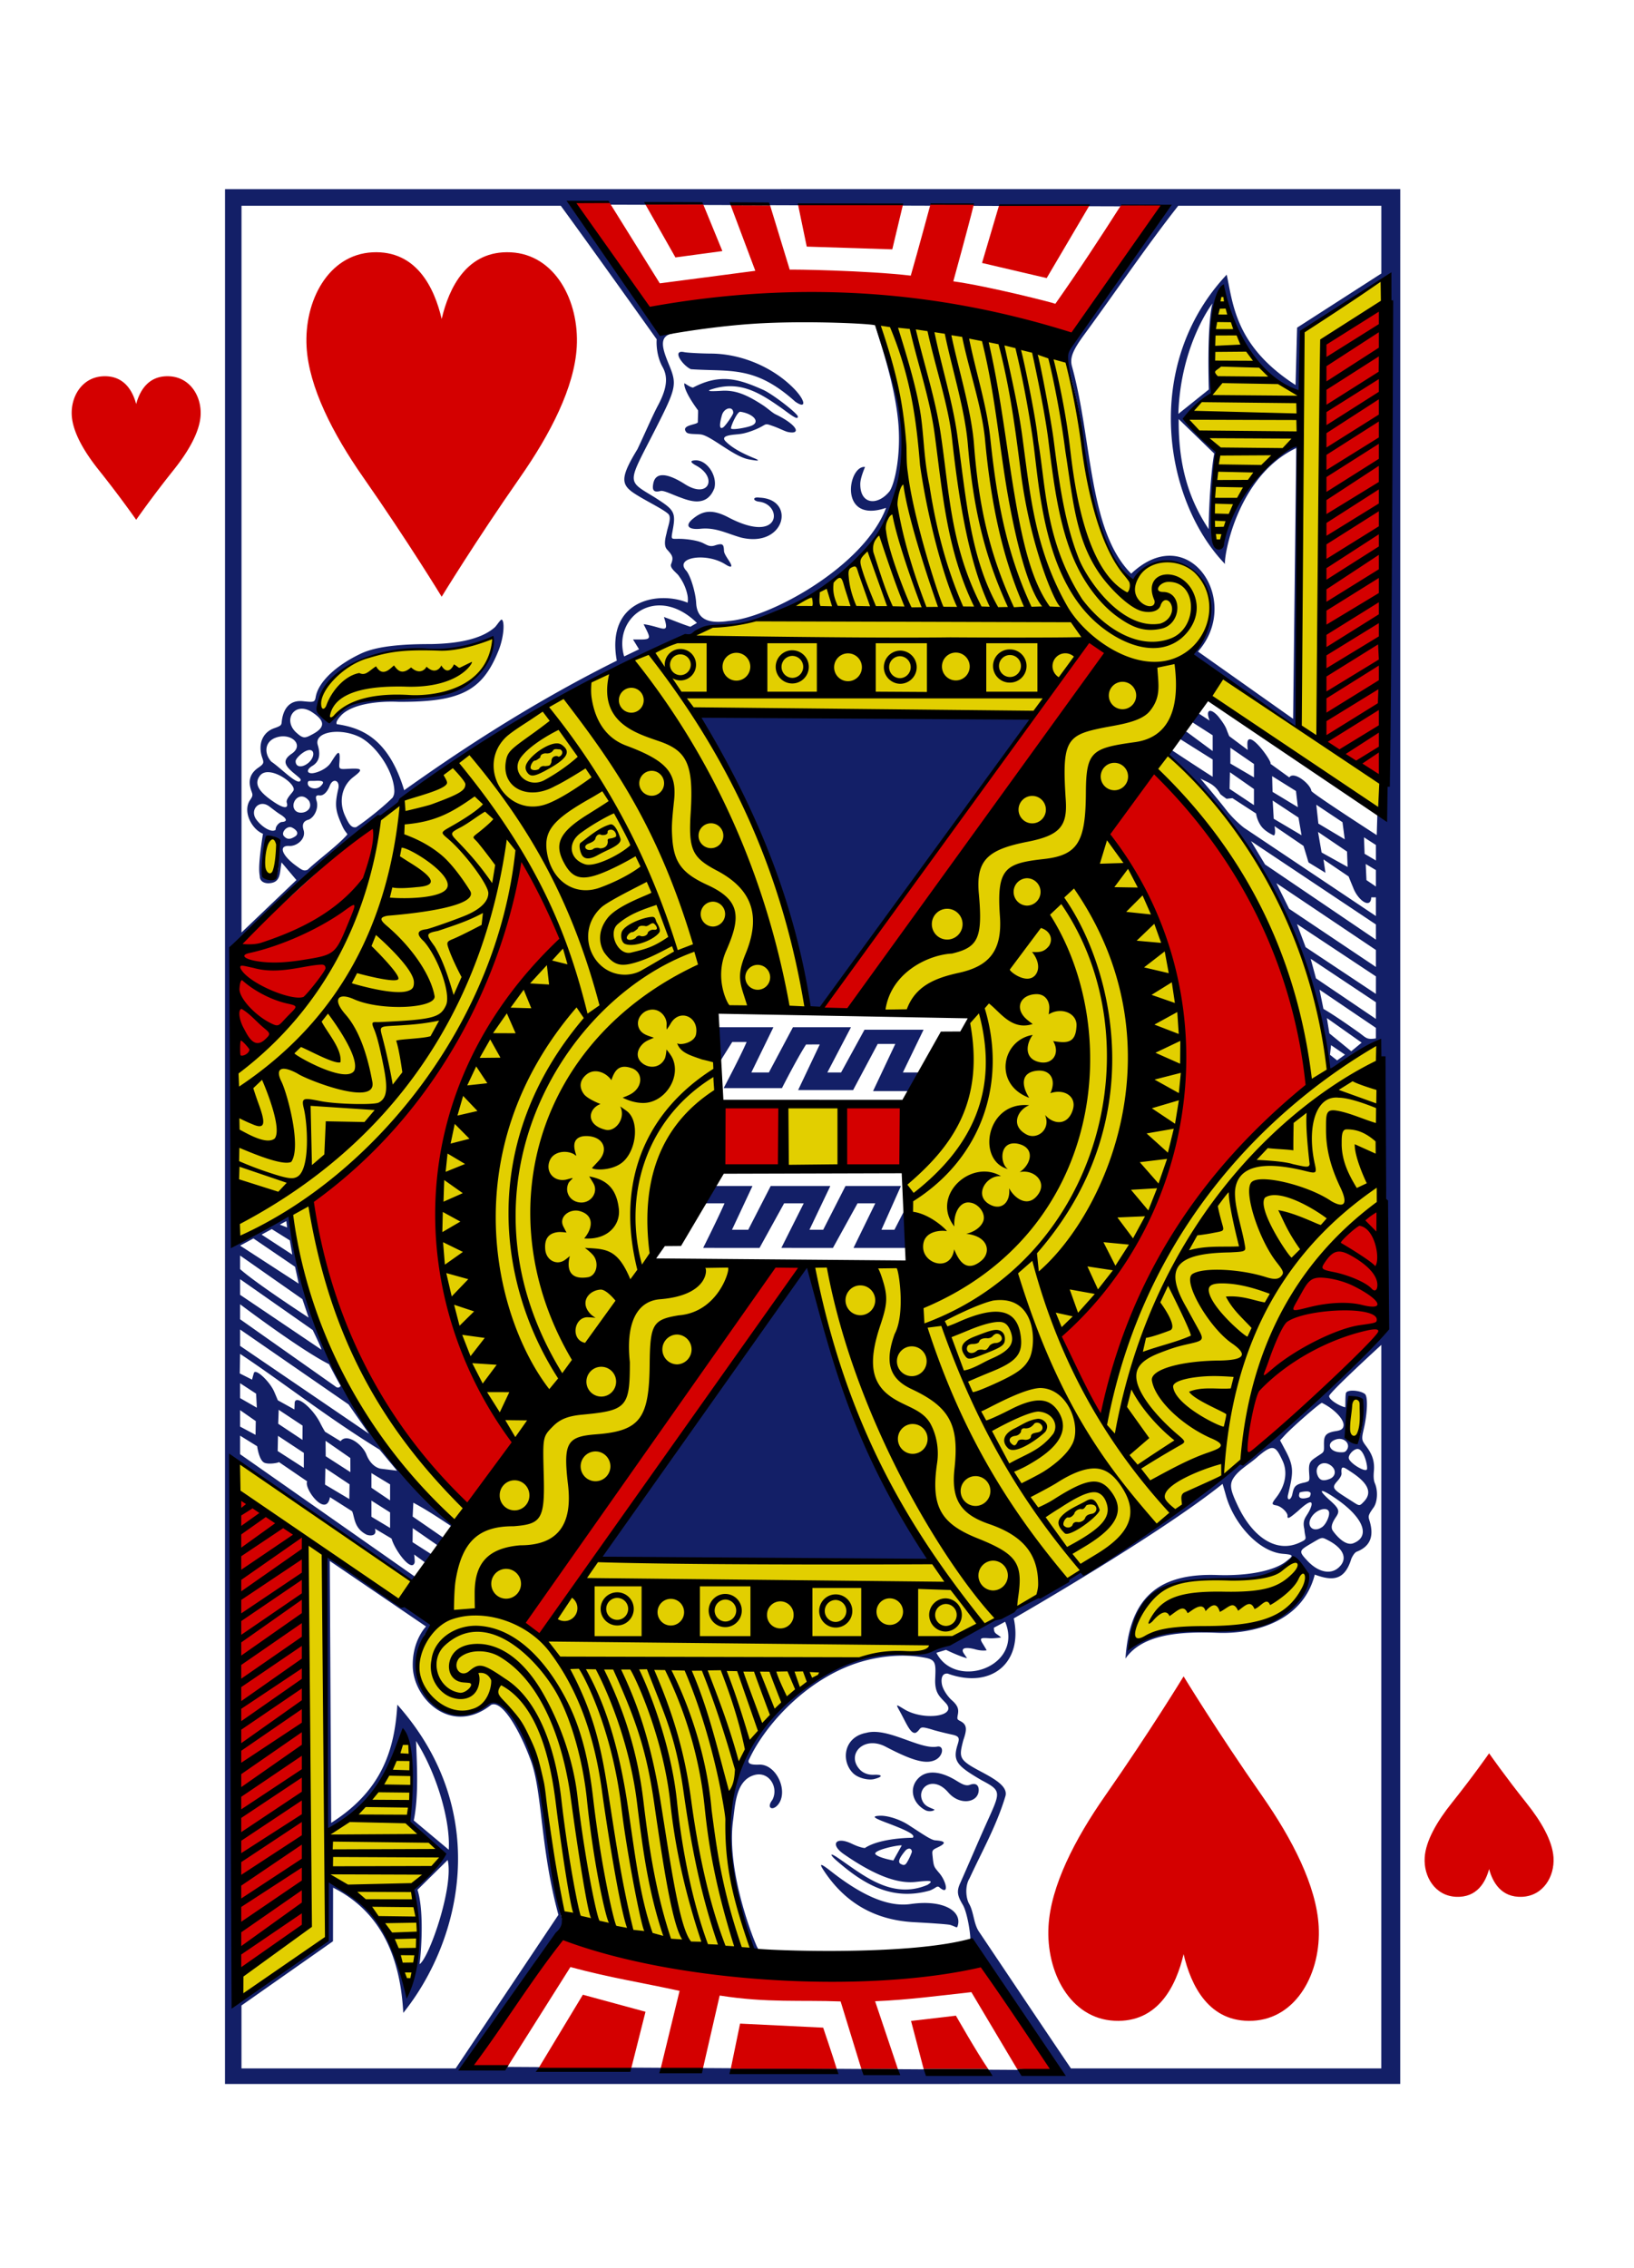 <svg width="227" height="315" xmlns="http://www.w3.org/2000/svg"><g id="Page-1" stroke="none" stroke-width="1" fill="none" fill-rule="evenodd"><g id="Hearts" transform="translate(9 25)"><g id="J"><path d="M9.918 47.189s-2.214-3.18-5.202-6.918c-1.999-2.502-3.597-5.21-3.745-7.544-.17-2.665 1.442-5.34 4.362-5.469 2.919-.13 4.103 2.055 4.585 3.856.483-1.8 1.667-3.985 4.585-3.856 2.92.13 4.533 2.804 4.363 5.469-.149 2.333-1.747 5.042-3.745 7.544a146.79 146.79 0 0 0-5.203 6.918Z" id="path10378-7-1" fill="#D40000"/><path d="M197.87 218.504s-2.215 3.18-5.202 6.918c-2 2.502-3.597 5.21-3.746 7.544-.17 2.665 1.443 5.339 4.363 5.469 2.918.129 4.103-2.056 4.585-3.857.482 1.801 1.667 3.986 4.585 3.857 2.92-.13 4.533-2.804 4.362-5.47-.148-2.333-1.746-5.041-3.745-7.543-2.987-3.738-5.202-6.918-5.202-6.918Z" id="path10380-5-9" fill="#D40000"/><path d="m183.367 13.703-11.46 7.493-.16 8.738c-6.795-3.27-9.75-8.628-10.819-14.903-1.922 2.432-1.54 14.71-1.54 14.71-1.747.909-2.386 2.095-3.502 3.162 1.097 1.816 4.2 4.907 4.2 4.907-.022-.055-1.423 12.784.271 13.295 1.55-5.472 3.611-10.246 11.203-15.252 0 0 .115 20.383-.372 40.075-3.211-2.218-10.003-6.201-14.39-10.276 5.689-7.36-.112-16.953-8.602-10.581-5.502-2.987-6.347-17.098-7.709-24.489-.261-1.482-1.542-5.83-1.542-5.83s-18.133-5.03-25.919-4.62c6.54 17.093 5.27 37.923-23.672 41.825-13.867 6.36-29.888 13.451-45.459 26.697-2.868 19.723-13.01 29.434-20.171 34.805.051 7.992-.053 15.904.275 23.971-.007.05 6.536-4.308 7.564-3.506 5.468 35.646 25.491 42.714 23.489 43.701-.323.16-6.562 6.592-6.562 6.592L24.052 178.07c-.838 24.646-.353 49.778 0 74.467 4.314-2.447 12.245-8.299 12.245-8.299l.12-8.385c-.036-.797 11.114 6.985 11.141 16.256.868.592 2.77-13.34 1.038-14.849l4.57-4.73-4.922-4.753s1.25-7.89-1.302-12.434c-1.653 10.404-10.264 13.648-10.264 13.648s-.167-38.03-.39-38.063l15.36 9.754c-8.318 11.363 6.323 15.05 8.037 9.522 9.446 8.83 5.81 19.385 9.941 31.911l26.806 4.933c-11.048-20.558.94-43.983 22.635-42.309 4.064-1.698 7.743-4.149 7.743-4.149s-2.698-4.422-6.104-8.525l-46.432-.77 21.645-40.705-14.236-.46s11.569-24.61 9.07-26.594c-.878-.696-.512-8.632-.512-8.632l12.716.475c.503-5.681-6.15-27.327-15.536-41.482l52.189.469-29.38 41.1 15.78.454-9.416 19.401 1.509 15.132-14 .454c2.413 20.978 17.95 43.08 23.41 49.906 9.03-2.147 25.887-15.087 36.348-23.133 1.356-14.078 6.188-26.061 18.822-35.001l.039-23.175s-7.21 4.67-7.209 4.347c.03-5.016-2.578-15.458-7.386-24.765-5.16-9.986-13.63-19.032-15.578-19.598 4.48-6.8 6.392-7.409 6.328-7.516l24.403 15.697.087-73.966ZM60.365 63.118s-4.747 1.812-8.871 1.755c-7.391.382-13.028.98-16.026 7.06-.609 1.851.726 2.533 1.707 3.018 5.572-6.938 20.377 2.226 23.19-11.833ZM27.557 94.957c0 .98 1.092 2.58 1.639.918.475-1.186.571-3.11.038-4.294-1.484-.838-1.66 2.416-1.677 3.376Zm80.036 33.57-7.218.034-.043 8.496 7.264-.004-.003-8.526Zm70.895 42.299c-.159.844-.937 4.64.824 3.98 2.079-1.605.309-8.985-.824-3.98Zm-6.794 21.33c-.852-1.246-3.49 1.85-5.653 1.967-9.615.516-16.7-.774-17.898 9.316 5.546-3.551 13.315-1.933 18.32-3.08 3.62-1.205 7.77-4.492 5.23-8.203Z" id="path2993-7-5-1" fill="#E2CF00"/><path d="M23.035 264.905 21.487 1.754 184.752.787 186.3 263.94l-163.265.966Zm6.468-170.587c.125-2.532-.92-3.574-1.81-1.828-.21.413-.883 4.816.778 4.953 1.09.09.978-2.038 1.032-3.125Zm-2.617 2.985c-.013-.597-.382-.854.4-6.06-1.555-.59-2.913-3.108-1.793-4.71.437-.626.308-.762.125-1.284-.453-1.29-.224-2.345.968-3.176.761-.531.794-.672.545-1.363-.642-1.783-.06-3.53 1.64-4.134 1.177-.419.95-.476 1.07-1.228.267-1.681 1.187-2.703 2.868-2.543 1.564.149 1.667.149 1.797-.618.358-2.12 2.905-4.45 6.24-6.042 1.655-.791 4.404-1.36 9.677-1.378 3.02-.07 6.783-.497 8.885-2.371.346-.329.825-1.19.995-1.074.395.27.312 2.38-.448 4.308-2.216 5.619-5.25 7.181-13.852 7.181-2.566-.107-6.342.263-7.934 1.909-.474.51-.79.99-.609 1.25 3.567.485 7.236 2.077 9.407 9.117 6.435-4.633 16.695-11.733 29.43-18.17-1.583-8.42 5.697-9.763 9.794-8.11 0 0 .1-.55-.061-1.188a6.594 6.594 0 0 0-1.15-2.473c-.192-.38-1.343-1.098-1.12-1.673.364-.94.198-1.198-.59-2.057-.512-.558-.181-1.76-.061-2.245.156-.905.74-2.196.214-2.679-.814-.746-3.578-2.002-5.004-3.004-1.576-1.136-1.613-2.166.666-5.944 1.034-2.196 2.01-4.553 2.836-6.13 1.25-2.386 1.372-3.955.598-5.314-1.011-1.775-.858-3.889-.834-3.835 0 0-9.519-13.204-13.44-18.477L23.79 4.05l.594 100.926 7.586-7.329-2.079-2.438c-.283 1.425-.01 2.815-1.759 2.906-.596.023-1.148-.223-1.246-.812Zm27.04 134.889c.228-4.007-1.722-10.552-4.628-15.076.145 3.448.417 7.664-.254 11.04l4.882 4.036Zm69.756 10.038c-.349-.11-3.248-.27-5.07-.357-6.038-.285-9.975-3.166-12.615-7.167-.649-.984-.382-.941 1.05.168 4.026 3.117 7.79 4.973 11.08 4.482 4.666-.695 7.195 1.007 6.56 3.011-.111.351-.15.134-1.005-.137Zm-15.866-8.84c-.939-.807-1.01-1.172.103-.438 3.402 2.242 7.516 5.912 12.56 3.718 1.045-.68.08-.586-1.674-.388-2.681.302-5.958-1.045-9.997-3.807-1.972-1.348-1.113-2.5 1.104-1.449.685.325 1.378.563 1.82.589 2.167-1.462 6.743-1.473 6.636-1.464.518-.452-1.195-1.157-3.745-2.106-1.655-.616-2.056-.87-.827-.926 1.074-.048 2.768.479 3.992 1.264 2.042 1.299 3.07 2.02 3.678 2.101.999.073 2.018.211.31 1.018-.777.367-.707.459-.613 1.335.148 1.369.23 1.353.864 2.123 1.07 1.169 1.546 3.352.022 1.993-.327-.15-.36.142-1.25.508-5.232 1.515-9.15-.777-12.983-4.071Zm9.676.333c.29-.387.723-1.376.781-1.652-.105-.638-.67-.435-.954-.073-.486.605-1.165 1.495-.6 1.793.267.142.527.26.773-.068Zm-1.792-.404 1.153-2.09c-.289-.132-4.23.708-3.608 1.273.55.5 2.455.817 2.455.817Zm4.401-7.014c-1.802-.953-2.339-3.029-1.004-4.417 1.122-1.166 3.036-1.08 5.334.32.808.494 1.304.743 1.855.536.921-.347 1.277.17 1.205.897-.157 1.599-2.636 2.005-4.212.19-2.083-2.398-4.323-.703-3.653 1.037.341.885.994 1.02 1.744 1.348 0 .175-.744.366-1.269.09Zm-8.256-10.692c2.973-.823 7.418 2.31 9.816 1.865 1.04-.229.902 1.275-.176 1.826-1.259.645-3.057.227-6.877-1.743-3.147-1.68-5.669 1.152-3.56 3.241.452.423 1.11.675 1.913.632 1.06-.056 1.374.233.009.593-.785.208-2.25-.104-2.96-.818-1.7-1.704-1.304-5.005 1.835-5.596Zm-63.067-8.852c-.11-3.55 1.77-5.533 1.818-5.548l-13.436-9.026.413 36.369c6.606-4.262 8.75-9.596 9.09-16.468 13.178 14.63 9.198 32.557 1.081 42.8-.372-6.237-2.273-13.6-9.854-17.334l.03 7.444-12.66 8.996.052 8.74 29.756-.176 14.147-21.413c-2.638-9.466-2.296-17.357-4.068-21.685-1.33-3.558-3.847-8.15-5.45-7.426-5.414 4.35-10.786-.657-10.92-5.273Zm11.286 4.13c4.655 3.32 5.924 8.784 6.903 13.642.032.04 2.53 16.47 2.608 16.69.316.9.218 1.8-.573 2.49-4.246 5.915-12.54 18.594-12.54 18.594l82.022-.002c-4.414-6.359-7.869-12.65-12.057-17.876.173-.28-.347-3.863-1.047-5.019-.72-1.19-.889-1.814-.412-2.91 1.184-2.697 2.397-5.62 3.492-8.096 2.094-4.743 2.336-4.784-.57-6.303-3.447-1.985-4.063-2.634-3.356-4.928.258-.835.29-1.168-.776-1.38a48.524 48.524 0 0 1-2.498-.597c-2.322-.72-1.648-.268-2.493.339-.644.324-1.207-.901-1.973-2.348-.88-1.662-1.1-1.7.345-.85 2.676 1.575 7.406.928 5.727-.903-.818-.893-1.575-1.35-1.501-3.383.073-2.019.1-2.61-1.267-2.883-2.736-.545-5.706-.293-8.246.359-7.73 1.984-13.901 8.756-16.227 13.775-.525.876.693.824 1.218.824 2.536-.241 4.36 3.803 2.71 5.631-.763.816-1.531.322-.718-.736.924-1.75-.483-4.047-2.522-3.448-2.567.754-2.62 4.089-2.925 6.414-.837 6.698 2.606 15.627 3.446 17.448 0 0 .183.27.121.27s-.467.38-.641.184c-.599-.674-2.133-6.14-2.971-10.048-1.643-10.81 1.089-20.775 10.03-26.48 7.917-5.799 11.928-4.584 16.44-4.877 1.538-.565 3.672-1.421 5.287-2.227 14.114-7.49 26.974-14.81 38.789-24.5 8.64-6.618 12.75-11.97 20.147-18.725l-.974-37.496s-.754-.62-.754-1.217c.473-2.513-3.893 1.697-6.702 3.116-1.875-17.194-11.25-34.058-22.552-43.884l.458-.636s3.776 2.468 5.66 3.642l-.014-2.4-4.545-2.817c-.207-.875-.095-1.01.894-1.02l3.644 2.662-.013-2.19-2.944-1.859.932-1.192 1.577 1.013c-.676-1.73.266-1.674 1.24-.53.406.523.93 1.195 1.153 1.832.085.243.34.84.34.84l2.583 1.904s-.104-.935-.015-1.222c.426-1.363 3.557 3.008 3.167 3.113l2.646 1.889c.618-.958 2.976.929 3.078 1.865.21.406 9.115 6.078 9.115 6.078l.078-3.163.949-1.254V13.059l-11.735 7.623-.077 8.843c-5.575-1.772-10.442-9.829-11.177-14.867-.364-.197-1.916 9.958-1.037 14.393-1.465 1.107-3.927 3.69-3.908 3.703l4.492 4.87s-.848 7.506-.618 11.23c.191 1.767.228 1.946.755 1.946.427 0 .809-.465.809-.87 1.022-4.467 4.424-11.448 10.367-13.854.394-.014.202 39.794.202 39.794l-14.843-10.028c-.74-.63.962-.6 1.981-3.975 2.628-8.705-6.683-11.72-10.242-6.668-.59 0-3.076-3.042-3.452-4.318-2.767-5.51-3.328-11.77-3.888-16.79-.334-2.282-1.192-6.022-1.898-8.273-.377-1.201-.42-2.07.372-3.197 3.393-7.121 9.982-12.045 12.446-19.23l-82.236.22c5.234 4.281 9.826 16.286 14.583 17.804-2.273.308-1.488 2.298-.592 4.438 1.1 2.63.984 3.176-1.739 8.624-3.991 7.988-4.213 7.29-.17 9.73 2.498 1.584 2.952 1.93 2.6 4.102-.354 2.172-.46 1.501 1.596 1.666 1.099.088 1.975.282 2.471.504.563.252.983.605 1.705.363 1.214-.407 1.245-.112 1.3.782.022.38.601 1.163.78 1.455.474.768.255.897-.606.36-2.654-1.655-7.071-.915-5.434.891.674.744 1.363 3.228 1.428 4.465.116 2.211 1.553 2.987 4.559 2.514 5.776-.466 18.764-7.738 21.752-15.837-6.66 2.319-5.337-5.905-2.957-5.66 0 0-.631 1.46-.647 2.292-.055 2.939 2.4 3.151 4.078 1.06.729-1.096 1.597-5.163 1.131-9.744-.564-5.547-2.843-11.744-3.258-13.282 9.678 22.794.973 32.894-12.4 39.531-5.124 2.182-5.828 2.173-8.854 2.333-2.07.18-3.933 1.223-5.917 1.89-11.443 5.562-25.505 12.496-38.059 22.79-9.012 6.78-16.166 12.868-23.268 20.678l.208 40.319c2.148-.348 5.624-2.468 7.684-3.689 2.455 15.045 10.279 32.438 23.128 42.791-.007-.004-.298.571-.305.567-1.829-1.203-3.656-2.4-5.426-3.319l-.081 1.92 4.321 2.942c.117.46-.731 1.109-.731 1.109l-3.567-2.44-.016 1.953 2.76 1.743c.748.742-.893 1.141-.893 1.141l-1.636-1.175s.122.949.074 1.117c-.417 1.445-2.789-1.727-3.223-3.313l-2.323-1.362c.334.938-.494 1.075-1.152.843-1.744-.874-1.656-2.36-2.024-3.24l-3.093-1.941c-.512 2.947-3.668-1.18-3.179-2.176l-3.966-2.674c.218.08-1.504.448-2.09.07-.675-.436-.922-2.232-.922-2.232l-2.377-1.457.015 2.575 24.465 16.92-.347.664-25.518-17.29 1.475 75.69 12.34-8.671c-.254-2.831.253-5.365 0-8.591 6.39 3.937 8.548 6.628 11.405 14.958 1.79-4.762 1.443-9.32.602-13.532 1.62-1.346 3.197-2.653 4.003-4.673-1.544-2.105-3.044-2.69-4.669-4.641-.14-2.39 1.214-9.52-.673-11.859 0 0-3.362 10.367-10.717 13.521-.289-10.923-.196-38.39-.196-38.39s7.61 5.202 11.486 7.31c1.822.962 3.091 1.565 3.12 2.257.013.352-.713.805-1.03 1.302-.198.31-1.02 3.27-.68 5.578.159 1.703.965 2.775 1.737 3.587 2.446 2.574 6.892 1.327 8.643-.68Zm14.554-19.42 28.908-41.07c3.556 15.03 9.49 28.778 17.201 41.227l-46.11-.157Zm14.16-43.072s2.01-4.056 2.93-6.207l-3.57.021 2.122-2.415 5.315-.031-2.808 6.094 2.256-.013 3.084-6.096 8.283-.05-2.862 6.095 1.908-.011 3.063-6.096 7.701-.046-2.673 6.094 1.805-.01 1.564-3.077.419 5.58-7.65.045 2.987-6.208-2.465.015-3.38 6.21-7.167.042 3.072-6.208-2.724.016-3.378 6.21-7.832.046Zm23.475-21.918 3.052-6.567-2.445.015-3.381 6.431-7.638.046 2.968-6.356-1.903.017c-1.278 2.006-3.313 6.078-3.313 6.078l-8.1.048s2.265-4.319 3.156-6.43l-1.998.012-1.612 2.611c-.578-.967-.216-3.55-.318-4.644l7.635-.045-3.03 6.302 2.436-.014 3.307-6.304 8.063-.048-3.247 6.304 1.909-.012 3.22-5.959 8.203-.048-2.84 5.957 2.534-.015-1.103 2.588-5.555.033Zm-7.614-11.366-1.544.301c-2.08-16.957-11.543-34.201-15.548-41.321l46.586.381-29.494 40.64Zm54.118-98.3s-4.408 5.756-4.649 15.37l4.212-3.414c-.326-9.752.437-11.955.437-11.955Zm-4.597 16.091c-.029 7.153 1.868 11.701 4.253 15.257.013-4.607.448-9.273.713-10.497l-4.966-4.76ZM39.64 170.428l-15.124-10.317.014 2.28 17.974 12.092-2.863-4.055Zm-2.746-5.57c-4.047-2.007-12.398-8.248-12.398-8.248l.012 2.081 13.29 9.249c.262.255.61.188.731-.1-.526-.879-1.16-2.075-1.635-2.981Zm-3.75-9.012-8.688-6.005.011 1.885c2.23 1.98 9.56 6.68 9.56 6.68l-.883-2.56Zm-8.696-7.382 8.17 5.23-.519-2.335-5.805-3.903-1.846 1.008ZM170.3 74.439l.215-37.61c-8.458 4.074-10.071 15.817-9.786 16.18-8.494-8.678-11.787-27.477-.02-40.201.915 4.053 1.248 9.939 9.657 15.27l.168-7.968 11.657-7.59-.056-9.407-28.212.167c-4.335 5.575-8.662 12.053-12.947 17.966-1.608 2.217-2.007 3.258-1.69 4.41 2.9 10.22 2.406 22.83 8.403 28.755 7.953-7.59 15.512 3.721 9.337 10.76L170.3 74.44ZM49.618 237.779c1.102 3.418.399 10.33.329 10.331 1.287-.711 4.74-10.736 3.84-14.49l-4.169 4.159ZM93.45 49.717c-1.994-.555-3.498-1.404-5.6-1.19-1.654.182-2.22-.364-1.216-1.274 1.314-1.13 2.591-1.6 5.045-.33 7.384 3.818 7.577-1.824 4.26-2.203-.941-.108-.9-.71.038-.563 5.144.175 3.617 7.018-2.527 5.56Zm-8.64-5.581c-.975-.35-2.154-.94-2.586-.82-1.091.3-1.132-.302-1.006-1.016.304-1.725 2.061-1.423 4.391.045 3.338 2.104 4.594-.956 1.559-2.586-1.022-.548-.708-.703-.113-.731 1.575-.075 3.072 2.069 2.664 3.831-1.043 2.83-3.623 1.739-4.908 1.277Zm9.713-5.271c-2.153-.362-5.287-3.245-6.734-3.435-.813-.088-1.768.017-2.03-.309-.8-.997 1.45-1.01 1.602-1.375 0-.845.05-1.374.014-1.663-.4-.537-1.978-2.687-1.93-3.733.037-.065.824.574 1.227.574 3.83-2.054 6.461-1.168 9.711.248 1.343.585 4.817 3.253 4.863 3.68.078.72-1.47-.624-2.678-1.426-2.978-2.05-5.654-3.505-9.37-2.257-.578.204-.477.31 1.429.182 1.863-.124 3.392.44 5.782 1.983.594.384 1.312 1.04 1.739 1.24 3.003 1.415 3.664 2.818 1.755 2.448-.408-.079-1.201-.5-1.98-.772-1.371-.477-.886-.333-2.2.29-.46.219-1.571.68-2.484.795-.7.12-2.972.116-1.962 1.072 1.073 1.065 2.847 1.844 4.065 2.325.878.386.203.305-.82.133Zm.228-4.665c1.4-.53.296-1.702-1.493-1.952-.41-.057-1.273 1.885-1.29 2.293-.012.304 2.016-.051 2.783-.34Zm-3.87.232c.321-.207 1.39-1.775 1.39-2.024 0-1.002-1.28-.716-1.569.33-.352 1.271-.378 2.053.18 1.694Zm-4.527-8.054c-1.156-.504-2.737-2.732-.942-2.365.387.087 2.399.18 3.697.178 4.42-.007 8.837 1.975 11.657 4.88 1.568 1.617 1.676 2.82.088 1.709-5.634-5.013-9.068-4.054-14.5-4.402Zm44.68 173.691-1.56.844c.01.87.32.733 1.017 1.345 0 0-.959.162-1.66.12-1.144-.07-1.406-.05-.896.754.236.372.559.92.559.92s-.62.138-1.553-.113c-1.416-.38-2.139-.18-1.6.604.149.217.435.624.435.624-1.033-.229-2.934-1.142-2.934-1.142l-1.334.415c2.697 5.208 12.161 1.858 9.526-4.37Zm46.209-7.727c1.458-1.243.737-2.751-1.41-3.848-.894-.456-.806-.463-2.246.397-1.775 1.06-1.9 1.114-.624 2.456 1.54 1.62 3.208 1.908 4.28.995Zm-5.462-3.456c1.345-.607.845-.503.745-1.916-.403-1.626.516-1.745.961-3.268.184-.832-.515-.521-1.87.758-1.118.953-1.45 1.186-1.45.725.125-.385-.779-1.367-1.585-1.497-.681-.109-.618-.266.042-1.133 1.145-1.504 1.609-3.395.825-5.055-.99-2.098-1.316-2.405-3.468-.555-1.102 1.029-2.662 1.824-3.41 3.093-.536.934-.217 1.833.65 3.658 2.163 4.552 5.476 6.584 8.56 5.19Zm7.576-.005c2.372-.948 1.398-3.516-2.332-6.088-2.249-1.55-2.884-1.53-.973.152 1.223 1.077 1.415 1.46.9 2.242-.432.653-.884 1.42-.449 2.012.686.933 1.854 2.082 2.854 1.682ZM45.5 185.393l-2.6-1.625.013 2.244 2.6 1.537-.013-2.156Zm129.502 1.262c.511-.366.947-1.386.947-1.837.11-1.045-1.583-.784-2.385.375-.903 1.304.18 2.36 1.438 1.462Zm5.78-3.568c1.174-1.247.592-2.565-1.842-4.126-.94-.61-1.419-1.008-1.297.21.038.372-.366.867-.626 1.162-.834.948-.46 1.115 1.944 2.623 1.223.768 1.16.835 1.821.131Zm-135.304-1.585-2.6-1.553.011 2.036 2.602 1.739-.013-2.222Zm-5.653 2.067.022-2.043-3.37-2.218-.035 2.277 3.383 1.984Zm132.003-1.607c-.426 1.172 1.31.632 1.41.512.298-.593.031-.647-.117-.709-.307-.127-1.49.084-1.293.197Zm.75-1.481c.595-.196.666-.122.576-1.2-.134-1.628.109-1.76 1.183-2.482.859-.578.866-.492.846-1.49-.024-1.206.055-1.725 1.635-1.98.646-.105 1.015-.266 1.066-.778.085-.861-1.303-2.307-3.023-3.135-.253 0-4.068 3.368-5.132 4.531l-.65.71.791 1.466c1.234 2.285 1.039 3.13.34 6.175-.143.815.483.693.64-.287.21-.916.334-1.25 1.728-1.53Zm5.796-8.147c-.285 1.85.676 2.98 1.571 2.057.487-.503.875-4.583.53-5.228-1.861-1.975-2.031 2.727-2.101 3.171Zm-29.612 30.76c6.852-4.079 15.71-.83 20.668-4.172 2.307-2.58 4.632-4.23 3.305-5.993-1.033-1.372-1.7-1.58-1.7-1.58.073.098-3.61 3.247-8.983 2.555-8.952-.256-13.166 2.588-13.29 9.19Zm11.694-9.684c4.38.126 7.935-.658 9.556-1.941 1.006-.797 1.158-.937-.427-1.056-3.403-.255-6.87-4.19-7.971-8.02-.224-.787-.489-1.642-.489-1.642-9.018 7.307-28.895 18.85-28.895 18.85 1.36 6.168-3.079 9.877-9.133 7.72-1.051-.089-.907 1.267-.705 1.823.335.911 1.07 1.672 1.213 1.794.903.767 1.074 1.277.943 2.018-.13.732-.116.707.396.978.91.482.868 1.177.38 2.613-.52 2.018-.554 2.526.895 3.477 1.866 1.186 5.522 2.475 4.994 4.28-1.197 4.09-3.18 7.616-4.92 11.447-.648 1.061-.497 2.807.023 3.619.647 1.245.582 2.739 1.417 3.88 4.62 6.793 8.599 12.667 12.808 18.802l43.116-.255-.59-100.48s-7.235 6.69-7.211 7.16c.028.56 1.589 1.425 2.258 1.532.026-.303-.013-1.5.07-1.92.059-.608 2.003-.462 2.649.063.452.368.328 2.786-.116 4.756-.363 1.612-.311 1.633.382 2.56.846 1.128 1.142 2.088 1.039 3.369-.056.702-.047 1.256.154 1.72.472 1.089.344 2.627-.165 3.345-.738 1.043-.749 1.2-.584 1.754.622 1.92.403 3.558-1.73 4.403-.272.109-.569.585-.741.995-.914 3.082-2.663 3.088-5.06 2.217-1.653 6.628-8.529 8.332-13.49 8.165-5.168-.173-10.421.246-12.74 3.65.5-8.033 4.06-11.926 12.674-11.676Zm15.516-13.427c.876-.334.98-1.253.238-1.838-1.138-.898-2.434.03-1.894 1.336.302.732.804.827 1.656.502Zm-136.036-2.11-3.456-2.371.033 2.142 3.443 2.188-.02-1.959Zm6.502 1.72-2.453-2.914c-7.204-4.361-13.456-9.25-19.449-13.18l-.03 2.715 1.713.853s.14-.597.256-.943c.215-.648 2.2 1.162 2.837 2.617.159.362.504 1.172.504 1.172l2.308 1.26s.03-.655.03-.837c0-1.39 2.472.508 3.608 2.773.275.549.635 1.13.635 1.13l2.172 1.307c.848-1.176 3.034.413 3.6 1.832.716 1.8 1.96 1.948 2.01 1.954l2.259.262Zm-12.96-.317-.008-2.08-3.602-2.346-.033 2.11 3.643 2.316Zm147.707-.704c.09-.547-.459-2.668-1.265-2.782-.504-.071-1.287.698-1.287 1.232 0 .694 2.454 2.142 2.552 1.55Zm-2.933-2.507c.778-.863-.217-1.976-1.413-1.58-1.42.47-.92 1.76.673 1.778.355.004.569-.008.74-.198Zm-144.983-.672.002-1.984-3.327-2.177-.058 1.94 3.383 2.22Zm-6.522-.662.022-1.908-2.187-1.51.014 2.286 2.151 1.132Zm.045-5.72-2.232-1.44.012 2.07 2.332 1.319-.112-1.948Zm8.997-6.347c-.234-.61-1.185-2.539-1.185-2.539l-10.129-7.003.013 2.174 11.33 7.546-.029-.178Zm-4.82-16.754-.123-.884-.896.486 1.02.398Zm-2.136.233-1.406.774 4.279 2.755-.355-1.975-2.518-1.554Zm147.86-24.3 1.094-.806-1.95-1.307-.137 1.339.992.773Zm1.959-1.282 1.436-1.205-4.85-3.386.355 2.122 3.059 2.469Zm3.412-1.808-.008-1.46-7.864-5.258.557 2.664c1.385.792 3.08 1.951 4.85 3.184 1.123.785 1.129 1.09 2.465.87Zm-.016-2.703-.013-2.315-9.097-5.98.752 2.712 8.358 5.583Zm-.02-3.476-.01-2.428-11.011-7.203 1.22 3.203 9.8 6.428Zm-.036-6.097-13.881-9.199 1.79 3.547 12.105 8.01-.014-2.358Zm-.02-3.545L164.55 91.457l1.968 3.229 15.466 10.355-.013-2.11Zm-.023-3.765-.65.002c-.041 1.66-1.84.467-2.525-1.354-.517-1.219-.632-1.526-.632-1.526l-3.508-2.348.286 1.855-2.363-1.428s-.693-2.278-.715-2.293l-4.038-2.717c.088.466.16 1.236-.101 1.29 0 0-1.226-.516-1.79-1.33-.587-.845-.68-1.699-.68-1.699l-3.295-2.11-.816.092s-.444-.298-.862-.633c-.787-1.392-1.7-1.597-2.791-2.158 0 0 2.325 2.69 3.569 4.28 1.142 1.47 2.523 2.514 2.523 2.514l18.403 12.158-.015-2.595Zm-.022-3.784-1.422-.845.117 2.24 1.318.887-.013-2.282ZM38.987 91.3c.086-.141-.277-.3-.68-1.177-1-2.17-1.101-2.928-.587-5.217.245-1.092-.746-1.554-1.193-.388-.348.907-.894 1.42-1.42 1.356-.496-.06-.6.15-.38.835.268.95-.296 2.19-1.089 2.533-.801.211-.944.722-.715 1.46.382 1.223-.931 2.268-1.968 2.215-1.602-.082-.965 1.377.973 2.758.718.512 1.04.789 1.6.525 1.452-1.393 4.158-3.39 5.46-4.9Zm139.004 3.666-.093-2.135-4.044-2.705.513 2.854 3.624 1.986Zm3.928-.919-.013-2.152-1.664-1.058.098 2.286 1.579.924ZM30.255 91.613c.388.389.772.422 1.383.049.705-.375.43-.933-.31-1.294-.694-.36-1.655.755-1.073 1.245Zm-1.208-.937c-.057-.45.486-1.06.864-1.084.828-.055.679-.497-.27-1.066-.446-.267-1.237-.892-1.525-1.1-1.422-1.022-2.78.577-1.72 1.915.886 1.12 2.188 1.78 2.65 1.335Zm148.524.455-.327-2.375-3.653-2.404.303 2.615 3.677 2.164ZM45.265 86.12c.196-.331.254-.646.232-1.044-.083-1.494-.862-3.248-1.949-4.712-.808-1.09-1.786-2.019-2.775-2.563-2.792-1.419-6.502-.779-5.95 1.067.391 1.247.308 2.294-.758 2.928-.724.432-.813 1.008-.044 1.005.558-.003 2.035-.525 2.647-1.503.862-1.38 1.355-2.182 1.173.062-.076.94.04.869 1.49.785 1.966-.113 1.604.258.46 1.154-1.667 1.304-1.986 3.495-1.13 5.352.53 1.148.895 1.76 1.575 1.6 1.467-.978 3.859-2.941 5.029-4.13Zm125.861 2.028-3.595-2.343.156 2.53 3.88 2.266-.44-2.453Zm-137.458-1.5c-1.323-1.654-2.85.478-1.85 1.4.727.633 2.548-.03 1.85-1.4Zm-3.102.25c-.167-.517.777-1.354.925-1.686.428-.965-3.474-3.62-4.674-2.026-.826 1.099-.242 2.19 2.013 3.673 1.36.895 2.01.89 1.736.039Zm140.19-2.433-3.323-2.049.07 2.185 3.529 2.105-.276-2.241Zm-5.825 1.989-.013-2.231-3.348-2.313-.04 2.31 3.401 2.234ZM35.26 84.585c.602-.604.396-.797-.774-.73-.739.042-.966-.08-1.014.26-.106.753 1.17 1.09 1.788.47Zm-2.78-.827c.06-.156-.361-.458-1.047-1.028-1.31-1.088-1.461-1.769-.213-2.63 1.779-1.228-.104-2.949-2.173-2.233-1.672.579-1.667 2.27-.666 3.353 1.37.903 3.86 3.517 4.099 2.538Zm132.419-3.015-3.293-2.235.013 2.196 3.29 1.9-.01-1.86Zm-131.814.925c1.456-.756 1.524-2.629.065-1.935-.602.287-1.388 1.058-1.388 1.405 0 .675.58.915 1.323.53Zm1.047-4.306c1.888-1.032 1.593-1.978-.301-3.152-2.31-1.31-3.908 1.238-2.001 2.954.998.899 1.228.786 2.302.198Zm2.445-1.855c3.059-3.335 5.1-3.178 9.165-3.113 10.483.033 13.667-5.012 13.314-8.533-5.08 2.567-9.634 1.232-14.479 1.995-8.355 1.923-9.313 5.875-9.883 8.137l1.883 1.514Zm41.958-11.548c2.702.008 2.581.092 1.457-2.13 2.632.346 3.7 1.604 2.816-1.016 1.398.49 2.236.87 3.68 1.336l.91-.537c-5.595-5.397-11.739-.76-10.08 4.71l2.06-1.004-.843-1.359Z" id="path3504-0-2-5" fill="#131F67" transform="rotate(.338 103.894 132.846)"/><path d="m93.28 262.396 1.257-6.296 11.55.495s1.365 3.94 1.918 5.714l-14.725.087Zm-26.668.005 6.067-10.185 8.714 2.316-1.955 7.946-12.826-.077Zm16.924.052 2.572-10.849c-4.984-1.07-9.683-1.764-15.184-3.219L62.09 262.57l-5.365-.112c4.585-6.204 12.953-18.727 12.953-18.727 19.402 6.567 38.929 7.579 58.56 3.933 0 0 7.298 9.538 9.924 14.718l-5.108-.22-6.407-10.62c-4.415.507-8.757 1.123-13.365 1.343l3.211 9.374-5.07.03-2.932-9.35c-5.53-.18-10.175.28-16.807-.721l-2.277 10.197-5.871.04Zm36.54-.212-1.786-6.652 6.228-.767s2.92 5.063 4.516 7.362l-8.959.057Zm-56.29-61.568c7.682-11.862 34.801-49.905 34.801-49.905l4.018.14s-24.286 34.353-35.993 51.673l-2.825-1.908Zm-39.634-18.148 9.586 6.837.384 53.673-9.66 6.905-.31-67.415Zm39.11-88.044 5.844 11.307c-24.412 23.476-19.435 50.825-6.168 70.275 0 0-1.675 4.378-5.353 9.04-17.864-11.665-23.457-42.223-23.323-42.551 19.507-17.66 22.118-23.262 29-48.071ZM164.072 177.5c1.166-17.28 9.522-28.62 18.92-35.575l.586 17.567c-6.143 5.984-12.64 12.164-19.506 18.008Zm-25.736-17.247c21.382-20.267 21.947-48.873 6.16-69.774l6.357-9.017c9.143 9.7 18.113 19.868 22.045 43.599-13.553 10.845-25.48 28.704-28.574 46.678l-5.988-11.486Zm-29.764-23.258-.088-8.23 8.041-.088-.18 8.219-7.773.1Zm-17 .037-.164-8.202 7.95.01-.074 8.316-7.713-.124Zm13.638-22.044s26.43-37.573 36.81-51.14l2.231 1.627-35.149 49.699-3.892-.186Zm-62.4-25.796c.06 14.762-9.304 26.515-18.896 34.204l.033-16.807 18.863-17.397Zm139.596-72.064.441 65.522-9.038-5.386.44-54.952 8.157-5.184Zm-42.903 4.134c-20.361-5.181-38.892-6.658-58.338-2.358-2.556-3.02-11.157-15.613-11.157-15.613l4.922.043 7.032 11.143 13.26-1.818-3.47-9.077 5.472-.009 2.779 8.906c-.029-.07 10.797.043 16.817.722.937-3.318 2.677-9.912 2.677-9.912l6.027-.04c-.755 3.169-2.79 10.707-2.79 10.707 4.94.66 14.11 2.94 14.194 3.04 3.186-4.572 6.145-9.145 9.024-13.716l5.873-.063c-1.712 2.95-11.996 18.19-12.322 18.045Zm-3.798-7.832-8.994-2.047 2.3-7.953 12.553-.082-5.859 10.082Zm-51.592-2.566-4.22-7.344 8.036-.048 2.7 6.474-6.516.918Zm18.232-1.61-1.251-5.86 14.593-.086-1.455 6.259-11.887-.312Z" id="path3502-5-8-1" fill="#D40000" transform="rotate(.338 103.747 132.893)"/><path d="m69.708 2.887 12.978 18.788c.06-.06 7.274-1.442 14.364-1.79 7.048-.347 15.45.095 15.522.31 0 0 2.22 6.717 2.971 10.016.993 4.406.889 9.477-.159 12.842-1.535 4.931-2.346 6.411-5.775 9.798-2.544 2.473-6.139 5.164-9.846 6.602-5.137 2.151-5.66 2.14-8.687 2.28-2.001.095-2.204.173-3.3.743-.337.118-.557.471-.858.573-.254.086-.734-.012-.734-.012-16.694 7.339-29.763 15.522-39.635 22.83-.115.085-.188.464-.299.555-.808.663-1.553 1.165-2.34 1.77-.108.084-.35-.065-.458.018-11.615 8.976-18.193 16.253-20.613 18.354l.237 41.79s5.287-2.725 8-4.386c1.904 16.18 9.95 31.9 22.655 42.817l-5.512 7.62-25.397-17.539.353 77.107 13.503-9.407v-8.132c4.024 2.718 7.952 3.777 10.81 16.156 2.284-4.348 2.083-10.825 1.06-15.151.016 0 3.428-2.827 4.474-4.995l-5.018-4.464s1.3-10.811-1.066-12.989c-1.872 4.907-3.365 10.108-10.36 13.895l-.088-37.56c3.486 2.215 6.784 4.708 10.23 6.981l.476-.095 3.566 2.45s-.38.766-.725 1.292c-4.333 6.59 2.888 14.676 8.76 9.811 2.3-1.905 6.617 6.016 7.43 13.634.83 4.921 1.276 11.03 2.609 15.305.412 1.247.25 1.947-.627 2.703-4.5 6.352-13.548 19.15-13.548 19.15h6.518l.471-.75h-4.804c4.139-5.523 8.087-11.96 12.38-17.352 15.998 6.04 42.203 7.436 58.028 3.773 3.268 4.598 6.446 9.417 9.59 14.102h-4.553l.628.981h6.156l-12.969-19.15c-8.94 2.667-30.731 1.628-30.334 1.407 0 0-.061-.148-.816-2.32-3.742-12.116-4.088-22.869 5.298-31.559 4.985-4.446 10.555-7.38 16.773-6.823 2.78-.055 2.834-.206 3.993-.73.639-.29 1.961-.591 1.961-.591l6.3-3.504.831-.166 1.812-.958.375-.444 2.929-1.493.328.028 3.958-2.285.052-.322 1.558-.964.37.394c.432.036 15.517-9.894 21.808-15.428l.39.146c7.346-5.962 17.334-15.362 20.296-18.932l-.16-17.888-.25-.218-.1-19.808h-.574l-.025-2.443c-3.248 1.207-6.823 4.232-7.063 4.106-2.069-16.77-9.766-32.216-22.345-43.56l5.356-7.419L183.7 89.172l.068-4.902h.308c.306-18.804.472-67.543.472-67.543l-.244-.023-.006-3.892-12.713 8.142-.178 8.226c-5.637-1.846-9.207-8.638-10.39-14.691-1.642.66-2.405 7.034-1.799 15.106-1.742 1.043-2.857 2.184-3.924 3.565 1.38 1.743 2.912 3.173 4.6 4.636-.352.761-1.098 11.533-.357 12.87.339.985 1.512.844 1.519-.193 1.714-8.401 9.658-13.914 10.104-13.406l-.194 38.737-14.113-9.923c2.963-3.356 3.587-9.017-.146-11.787-3.742-2.777-7.406-.422-8.273 1.344-4.582-2.995-6.124-14.094-6.793-18.439-.167-2.113-.708-4.984-1.332-7.573-.39-1.623-.855-3.173-.915-4.627-.026-.684.054-.982.674-1.838L153.79 3.434l-7.004-.025-.068.12 5.51.016-12.375 17.627c-18.618-5.866-37.922-7.286-58.574-3.564L71.077 3.216l4.637-.02-.182-.309h-5.824Zm10.766.166.197.352 8.018-.025-.12-.298-8.095-.03Zm11.89.043.153.424 5.47.02-.166-.415-5.457-.03Zm27.932.15-.055.192 6.028.01.055-.193-6.028-.01Zm-18.475.004.058.247h14.544l.055-.232-14.657-.015Zm28.006.13-.056.205 12.553-.01.107-.195h-12.604Zm52.97 10.74.04 2.652-8.433 5.376c-.21 11.336-.536 54.94-.536 54.94l-2.02-1.329.397-54.602s7.46-4.81 10.553-7.036Zm-22.129 2.134h.286l.085.613h-.491l.12-.613Zm.598 1.601.222.832-1.233-.006.207-.803.804-.023Zm21.287.43v1.73l-7.277 4.56V22.86l7.277-4.573Zm-22.458 1.44 1.904.025.318.957h-2.396l.174-.982Zm-46.727.514 1.272.191c2.916 6.978 3.67 12.97 4.176 19.205 1.162 8.093 3.509 16.205 5.14 19.652l-1.866-.019c-.216-.028-4.155-11.744-4.975-18.661-.22-1.37-.132-2.642-.202-3.912-.416-5.349-1.146-9.368-3.545-16.456Zm2.391.28 1.625.168c1.135 4.956 2.79 9.632 3.461 14.61 1.075 7.962 1.65 16.093 5.479 23.942l-1.519-.014c-2.323-5.306-3.76-10.84-4.686-16.824-.724-3.432-.732-6.008-1.115-9.11-.466-3.726-1.897-8.463-3.245-12.771Zm2.468.233 1.626.241c1.068 4.92 2.903 10.335 3.389 14.783.989 9.058 2.406 17.498 5.255 23.488l-1.138-.035c-4.4-8.55-4.471-16.166-5.704-24.178-.726-4.718-2.265-9.438-3.428-14.3Zm2.591.381 1.435.222c.998 4.896 2.79 10.437 3.206 15.403.738 8.79 2.293 15.443 5.555 22.54l-1.346.025c-3.938-6.912-4.466-15.396-5.692-23.987-.678-4.746-2.204-9.52-3.158-14.203Zm61.735.01v2.143l-7.277 4.685v-2.114l7.277-4.714Zm-59.387.415 1.5.234c.965 4.721 2.762 9.76 3.186 14.356.725 7.857 2.165 15.79 5.395 23.1l-1.385.088c-3.415-7.381-4.902-14.098-5.548-22.582-.363-4.757-2.188-10.557-3.148-15.196Zm39.625.026.52 1.272-3.486.17.043-1.429 2.923-.013Zm-37.157.444 1.783.348c1.89 7.532 2.385 14.663 3.672 21.821 1.609 8.895 3.303 13.364 4.688 15.023l-1.476.048c-3.6-7.7-4.877-15.357-5.713-23.29-.493-4.679-2.022-9.29-2.954-13.95Zm2.719.508 1.36.275c1.62 6.155 2.35 11.913 3.064 17.484 1.297 10.582 4.812 18.63 5.56 19.002l-1.5-.068c-3.251-4.508-4.456-12.182-6.055-23.013-.702-4.76-1.401-9.24-2.429-13.68Zm2.189.44 1.522.376s1.375 5.416 2.412 12.603c.865 5.99 1.318 17.775 7.81 24.552 3.24 3.383 8.948 6.321 12.844 3.128 1.664-1.422 2.737-3.704 1.736-6.141-1.682-4.083-7.378-3.383-5.483.9.213 1.027-1.125 1.07-2.058.068-.98-1.072-.736-2.294-.04-3.417 1.464-2.368 5.384-2.612 7.686-.497 3.677 3.613 2.086 9.81-2.57 11.776-5.363 2.285-12.276-2.433-15.013-6.935-4.529-7.843-5.229-15.287-6.29-23.206-.54-4.276-1.58-8.766-2.556-13.207Zm2.295.633 1.546.378c.005.021 1.696 7.632 2.257 12.142.693 5.573 1.458 12.142 3.837 17.212 1.48 3.153 3.633 5.804 5.81 7.35 1.872 1.328 3.55 2.167 6.04 1.624 2.875-.628 3-5.09.257-5.102-1.402-.006-.488-1.358.675-1.397 4.135-.136 4.254 6.4.362 7.858-4.458 1.67-9.277-1.477-12.26-5.43-5.221-8.133-5.016-15.551-6.162-22.11-.306-3.454-2.246-12.362-2.362-12.525Zm31.284.228.944 1.267-5.25-.024.024-1.206 4.282-.037Zm-28.98.421 1.48.516c.041 0 1.485 5.91 2.382 12.894 1.065 6.733 1.412 12.337 4.888 17.2 1.446 2.023 4.177 4.722 5.896 5.043 1.065.23 2.168-.004 2.44-.816.443-1.33 1.58-.719 1.605.489-.005.845-.623 1.721-1.668 2.026-5.11.887-9.784-5.548-11.203-8.81-1.922-4.747-2.744-10.052-3.578-16.656-.352-2.795-2.04-11.708-2.243-11.886Zm47.412.236-.025 2.133-7.252 4.585v-2.074l7.277-4.644Zm-45.185.417 1.658.454s1.383 5.196 2.208 11.615c.838 6.51 2.635 14.073 5.994 17.985.305.375.514.641.646.861.24.532-.047 1.43-.295 1.432-5.983-3.123-7.398-15.673-7.912-19.916-.758-6.561-2.3-12.431-2.3-12.431Zm23.267 1.005 5.279.15 1.258 1.243-6.99-.063c-.737-.764-.278-.676.453-1.33Zm21.918 1.732v1.768l-7.277 4.625v-1.81l7.277-4.583Zm-21.735.56 7.723.135 2.71 1.617-11.802-.098 1.369-1.654Zm21.735 2.245v2.123l-7.277 4.574v-1.993l7.277-4.704Zm-24.594.4 13.124.141.033 1.426-14.233-.368 1.076-1.198Zm-1.71 2.442 14.844.039.037 1.577-13.5-.13-1.382-1.486Zm26.304.243v2.215l-7.277 4.521v-2.1l7.277-4.636Zm-23.514 2.32 11.378.055-1.235 1.318-8.58-.085-1.563-1.288Zm23.514.78v2.087l-7.277 4.59v-2.06l7.277-4.618ZM167.6 38.232l-1.379 1.344-5.896-.082.202-1.223 7.073-.04Zm14.952 1.464v2.24l-7.277 4.46v-1.94l7.277-4.76Zm-22.308.819 4.865.107-.744 1.024-4.257.02.136-1.152ZM116.497 42.3c.733 5.632 4.809 16.987 4.806 16.984l-1.604.013c.08.11-2.914-7.151-3.992-13.993-.131-.653.313-2.856.79-3.004Zm43.43.323 3.746.068-.816 1.452-3.051-.006.12-1.514Zm22.626.345v1.958l-7.277 4.488v-1.785l7.277-4.661Zm-22.747 1.981 2.482.078-.587 1.344-1.924-.056.029-1.366Zm22.747 1.056v2.088l-7.277 4.527v-2.016l7.277-4.6Zm-67.588.444c.73 4.102 3.832 12.343 4.068 12.883l-1.375.018c-.062.188-3.224-7.387-3.561-10.628-.163-.679.196-2.022.868-2.273Zm44.816.87 1.472.069-.25.767-1.193.03-.03-.865Zm.132 1.847.765.02-.183.73h-.477l-.105-.75Zm22.64.04v1.686l-7.277 4.619v-1.6l7.277-4.706Zm-69.412.182c1.104 3.289 2.208 6.64 3.515 9.847l-1.63-.039c-1.079-2.312-1.837-4.912-2.68-7.462-.231-1.065.262-1.976.795-2.346Zm-1.623 2.196 2.709 7.593h-1.538c-.633-1.527-1.345-3.234-1.843-4.806-.511-1.63-.464-1.685.672-2.787Zm71.035.475v2.002l-7.277 4.516V56.85l7.277-4.792Zm-72.863 1.615c.354-.036.378.416.694 1.322l1.485 4.204-1.9-.047c-.556-1.323-.897-2.48-1.036-3.769-.052-.625-.165-1.248.27-1.512.214-.121.37-.186.487-.198Zm-2.02 1.585c.32.01.444.588.696 1.457l.788 2.467-1.773-.045c-.522-1.165-.722-2.003-.565-3.222.4-.464.663-.662.855-.657Zm74.883.01v2.094l-7.277 4.387v-1.944l7.277-4.537Zm-76.706 1.504.744 2.427-1.602-.037c-.266-.57-.096-1.262-.105-1.905l.963-.485Zm-2.097 1.243c.023.001.045.007.054.02.229 1.074.005 1.14.02 1.131l-2.238-.013s1.813-1.155 2.164-1.138Zm78.803.63v1.672l-7.277 4.55v-1.696l7.277-4.527Zm-86.507 2.648 43.718.127 1.457 2.065s-4.253.116-18.185.029c-11.728.152-35.296-.251-35.296-.251l2.293-1.083c3.174-.075 6.057-.903 6.013-.887Zm86.507.248v1.842l-7.277 4.42V66.02l7.277-4.478ZM59.532 63.31c-3.515 1.563-6.797 1.947-9.248 1.748-5.279-.43-13.355 1.785-14.979 6.872-.51 1.796-.516 1.845.453 2.76.48.454.947.798 1.037.764.849-.756 1.974-2.158 3.18-2.568 1.587-.48 2.447-.546 5.048-.662 5.605-.249 6.87-.485 8.265-.855 3.068-.815 6.16-3.843 6.347-7.215.02-.386-.103-.844-.103-.844Zm-.152.46c-.592 7.035-8.189 7.953-11.526 7.753-6.766-.406-9.432 1.621-10.504 2.879-.353.337-.56.256-.503-.05.785-3.896 7.061-4.043 10.22-4 7.743.354 9.705-3.39 9.486-3.426-.588.264-1.023.496-1.618.779-.256.107-.203-.05-.872-.438-.01.05-.774 1.791-1.763.14.025.082-.705 1.466-2.055.173.009.14-.816 1.327-2.136.113-1.242 1.066-1.832.479-2.366-.27-.39.235-1.54 1.793-2.499.116-1.022.653-1.449 1.36-2.328.933-2.052.369-3.827 2.48-4.55 4.414-.226.665-.683.77-.739.04-.243-2.019 3.07-5.516 6.394-6.481 2.584-.751 4.346-1.293 10.028-1.076 3.23.124 7.331-1.599 7.331-1.599Zm82.94.534 2.049 1.393-35.663 49.32-3.148-.083 36.762-50.63Zm-57.208.033h4.055v6.722h-3.496l-1.248-1.862c.323.19.697.304 1.099.304 1.2 0 2.173-.976 2.173-2.18a2.174 2.174 0 1 0-4.323.314l-1.307-1.944s.555-.331 1.88-.924c.343-.153 1.167-.43 1.167-.43Zm12.497 0h6.869v6.722h-6.87v-6.722Zm15.05 0h7.112v6.765l-7.111-.043v-6.722Zm15.356 0h7.106v6.722h-7.106v-6.722Zm54.431.16.107 2.098-7.277 4.435v-2.074l7.17-4.46Zm-51.137.695a2.305 2.305 0 1 0 0 4.609c1.27 0 2.3-1.033 2.3-2.306a2.3 2.3 0 0 0-2.3-2.303Zm-30.25.12a2.3 2.3 0 0 0-2.298 2.303 2.303 2.303 0 0 0 2.299 2.307c1.27 0 2.3-1.033 2.3-2.307a2.3 2.3 0 0 0-2.3-2.302Zm14.986.046a2.305 2.305 0 0 0 0 4.609 2.305 2.305 0 0 0 0-4.61Zm7.742.274c1.065 0 1.929.866 1.929 1.935a1.931 1.931 0 0 1-1.929 1.934 1.931 1.931 0 0 1-1.928-1.934c0-1.069.863-1.935 1.928-1.935Zm-30.484.03c1.066 0 1.929.866 1.929 1.934a1.931 1.931 0 0 1-1.929 1.934 1.931 1.931 0 0 1-1.928-1.934c0-1.068.863-1.934 1.928-1.934Zm45.694.068c.458 0 .875.175 1.19.46l-2.1 2.861a1.784 1.784 0 0 1-.869-1.533c0-.987.795-1.788 1.78-1.788Zm-30.188.01c1.065 0 1.928.866 1.928 1.934a1.931 1.931 0 0 1-1.928 1.934 1.931 1.931 0 0 1-1.929-1.934c0-1.068.863-1.934 1.929-1.934Zm-23.287.14c.794 0 1.437.645 1.437 1.441 0 .797-.643 1.446-1.437 1.446a1.445 1.445 0 0 1-1.441-1.446c0-.796.647-1.441 1.44-1.441Zm-4.412.078c12.252 15.65 18.763 31.516 21.628 48.807l-2.055-.097C97.278 95.86 89.614 79.732 79.22 66.715l1.89-.758Zm50.199.014c.84 0 1.522.68 1.522 1.523 0 .843-.682 1.529-1.522 1.529s-1.525-.686-1.525-1.53c0-.842.685-1.522 1.525-1.522Zm-30.25.12c.841 0 1.525.68 1.525 1.524 0 .842-.684 1.529-1.524 1.529a1.527 1.527 0 0 1 0-3.053Zm14.986.043a1.527 1.527 0 0 1 0 3.052c-.84 0-1.525-.686-1.525-1.528 0-.843.684-1.524 1.525-1.524Zm38.125 1.095c.808 6.194-.786 10.192-5.496 10.84-6.004.827-6.785 1.28-6.818 6.984-.04 6.759-1.035 8.712-5.809 9.246-5.37.601-6.618 1.24-6.136 7.936.351 4.886-1.57 6.965-5.704 7.872-3.233.709-6.033 1.794-7.232 5.062l-2.956.04c.768-5.148 5.926-7.606 9.232-7.777 3.565-.848 4.31-2.045 3.733-8.312-.435-4.717 1.29-6.15 6.816-7.228 4.418-.874 5.5-2.146 5.26-5.77-.516-7.77-.005-8.939 4.398-9.884 2.243-.533 5.896-.773 7.288-2.491 1.585-1.955 1.181-3.62 1.037-6.021l2.387-.497Zm28.383.206v2.032l-7.277 4.502v-1.977l7.277-4.557ZM75.623 68.64c-1.556 6.737 3.795 8.202 7.05 9.339 3.787 1.322 4.706 3.238 4.276 9.932-.325 5.063.23 6.184 3.5 7.922 5 2.588 6.344 6.265 4.123 11.649-1.37 3.32-.652 4.25.215 7.147l-2.423-.023c-.178.055-2.225-3.615-.478-7.564 2.07-4.68 2.01-7.028-2.604-9.134-3.571-1.63-4.666-3.167-4.889-6.52-.093-1.412-.082-2.114.247-5.183.416-3.87-.96-5.533-6.663-7.66-2.541-.947-4.27-3.152-4.789-6.65-.146-.979-.014-2.107-.014-2.107l2.45-1.148Zm85.296.73 21.69 14.476-.15 3.22-23.01-15.422 1.47-2.273Zm-13.977.32c1.05 0 1.901.853 1.901 1.905a1.904 1.904 0 0 1-1.901 1.905 1.902 1.902 0 0 1-1.9-1.905c0-1.052.85-1.905 1.9-1.905Zm-68.237.832c.953 0 1.72.77 1.72 1.726 0 .955-.767 1.732-1.72 1.732a1.73 1.73 0 0 1-1.726-1.732c0-.955.774-1.726 1.726-1.726Zm103.784.203-.072 1.94-7.14 4.43v-1.94l7.212-4.43ZM86.43 71.997h49.414l-1.268 1.712-47.208-.483-.938-1.23Zm-17.133.083c6.56 8.575 13.006 17.41 17.977 34.058l-2.12.818c-4.105-13.4-10.419-24.534-17.863-33.741l2.006-1.136v.001Zm113.255 1.527v2.124l-5.473 3.34-1.61-1.053 7.083-4.41Zm-116.156.228.969 1.276s-1.05.827-2.237 1.68c-3.236 2.32-3.657 2.583-3.873 4.094-.512 3.589 3.168 5.359 6.861 3.284 1.325-.607 4.228-2.452 4.228-2.452l.833 1.233s-4.162 3.123-6.605 3.835c-5.358 1.562-9.358-5.25-5.398-9.295.605-.618 1.883-1.448 2.901-2.108 1.044-.677 2.32-1.547 2.32-1.547Zm22.055.846 45.53.27-29.075 39.863-1.291-.072c-2.254-14.91-7.846-27.937-15.164-40.061ZM68.6 76.37l2.66 3.728s-1.734 1.662-4.598 3.234c-2.297 1.26-4.781-1.03-3.337-3.094 1.484-2.05 5.275-3.868 5.275-3.868Zm113.954.381v1.944l-3.154 1.939-1.441-.924 4.595-2.959ZM68.267 78.246c-1.263.066-3.356 1.501-4.069 2.74-.306.533-.197.981.086 1.346.43.556.94.523 2.455-.286 3.091-1.653 3.67-2.633 2.309-3.602a1.16 1.16 0 0 0-.667-.198c-.038-.001-.073-.002-.114 0Zm-.101.796c.2-.019.43.043.621.026.535.22.37.886-.188 1.044-.123-.195-1.05-.222-.988.724-.226.536-.217.495-.898.571a.733.733 0 0 0-.839.401c-.469.252-1.044.174-1.151-.11-.104-.276.282-1.07.608-1.068.156.012.435-.223.722-.417-.01-.517.597-.592.773-.59.172.036.752.043 1.031-.43.08-.1.19-.14.309-.15Zm114.387.466v2.998l-2.286-1.465 2.286-1.533Zm-126.334.376c8.291 9.82 14.263 20.274 18.064 34.741l-1.662 1.151c-2.512-10.142-6.38-20.86-17.824-34.794l1.422-1.098Zm97.015.165c3.754 3.198 19.14 17.723 22.071 43.503l-2.058 1.266c-1.653-13.606-6.99-29.207-21.343-43.033l1.33-1.736Zm-7.418.894c1.049 0 1.899.853 1.899 1.905 0 1.053-.85 1.906-1.9 1.906a1.904 1.904 0 0 1-1.9-1.906c0-1.052.851-1.905 1.9-1.905Zm-91.906.745s1.742 1.796 1.74 2.224c-.006.847-.678 1.328-4.683 2.791-.676.247-3.633.932-3.633.932l-.109-1.44c1.51-.546 5.562-1.52 5.86-2.384.144-.34-.577-1.198-.424-1.198l1.249-.925Zm27.627.366c.952 0 1.72.776 1.72 1.731 0 .955-.768 1.732-1.72 1.732a1.73 1.73 0 0 1-1.727-1.732 1.73 1.73 0 0 1 1.727-1.731Zm69.794.494c12.534 12.281 19.432 27.457 21.044 43.128-14.597 11.908-24.514 26.877-28.455 45.604-1.947-3.255-3.604-6.998-5.404-10.657 19.478-17.168 23.577-48.087 6.73-69.76l6.085-8.315ZM74.674 84.89l.877 1.363s-.184.167-2.913 1.867c-3.991 2.485-4.65 4.106-3.317 6.65 1.363 2.6 2.883 2.738 7.17.656 1.515-.735 2.8-1.507 2.8-1.507l.686 1.425s-1.919 1.567-5.616 2.926c-3.477 1.279-6.764-.9-7.382-4.928-.45-2.928.824-4.498 5.896-7.385.571-.303 1.799-1.067 1.799-1.067Zm59.725.647c1.049 0 1.898.854 1.899 1.907 0 1.052-.85 1.905-1.9 1.905-1.049 0-1.899-.853-1.899-1.905 0-1.053.85-1.907 1.9-1.907Zm-77.458.074 1.148 1.085s-.494.729-3.321 2.435c-2.541 1.533-2.803 1.284-1.538 2.357 2.359 1.998 5.63 6.424 5.612 7.567-.017 1.102-1 2.118-2.886 2.969-1.032.466-5.118 1.927-5.719 2.032-1.193.13-1.53.61-.336 1.698 2.028 2.333 3.758 7.325 3.063 8.848-.784 1.714-1.724 2.004-9.233 2.349-.855.04-1.263-.204-.8.894.338.798.69 1.894 1.36 5.28.596 3.02.495 4.379-.674 5.001-.672.358-5.894.232-8.052-.193-2.469-.486-2.738-.52-2.338 1.093.518 2.227.84 8.196-.839 9.348-.699.456-1.45.344-4.517-.691-1.956-.661-3.651-1.419-3.651-1.419l.035-1.85c1.594.658 5.964 2.55 7.207 1.952 1.474-2.118-.574-9.546-1.356-11.137-.944-1.899.043-2.313 2.218-1.135 1.141.806 10.974 4.694 10.415 1.215-.6-3.3-1.668-7.058-3.742-9.418-1.918-2.182-.962-3.074 1.173-2.117 3.778 1.693 11.582 1.278 11.194-.478-.515-2.854-3.098-6.722-6.636-9.722-.984-.834-1.023-1.191.138-1.396 3.304-.264 12.762-1.239 11.44-3.466-1.134-1.823-2.65-3.839-3.94-4.924-2.12-1.782-4.256-2.555-5.203-2.926l.06-1.365c4.307-.36 6.547-1.658 9.718-3.886Zm-10.427 1.344c-1.544 16.24-8.318 29.62-22.298 38.952l-.078-1.819c12.291-9.26 18.192-22.421 19.792-35.156l2.584-1.977Zm11.87.767 1.15 1.035s-.297.449-1.952 1.776c-1.288.994-.838.602.039 1.784.78.939 2.17 2.825 2.17 2.825l-.415 2.509c-1.455-2.079-2.662-3.592-4.822-5.813-1.097-1.134-1.034-1.165.532-1.983 1.174-.65 2.13-1.44 3.298-2.133Zm17.915.253c.006 0 .01.002.01.004 0 0 2.248 4.058 2.245 4.426-1.335 1.24-4.837 3.056-6.27 2.63-2.212-.707-2.559-3.073-.436-4.469 1.834-1.34 4.118-2.505 4.426-2.587a.096.096 0 0 1 .025-.004Zm13.47 1.364c.952 0 1.72.77 1.72 1.726 0 .955-.768 1.732-1.72 1.732a1.73 1.73 0 0 1-1.726-1.732c0-.955.774-1.726 1.726-1.726Zm-13.944.144c-1.642.435-3.252 1.906-4.156 2.554-.329.236-.069 1.42.247 1.827.406.523 1.154.436 2.049-.062.375-.21 1.054-.551 1.505-.76 1.262-.585 1.79-1.02 1.744-1.508-.203-.656-.719-2.098-1.389-2.05Zm-33.045.63c.354 1.822-.74 5.023-1.361 6.827-3.678 4.824-9.01 7.291-14.08 8.976-1.126.375-2.64.185-2.64.185 7.015-7.238 13.03-12.544 18.08-15.989Zm33.138.12c.462.02.793.616.645.968-.791.43-1.23.065-1.128.666 0 0 .079.937-1.08.959-.282-.124-.773-.102-1.012.14-.81.336-1.517-.375-.637-.78.239-.108.827-.294.989-.658.084-.45.457-.81.864-.56.217.015.7.05.857-.295-.06-.387.214-.421.41-.436.031-.004.062-.005.092-.004Zm-47.536.81c-.198-.016-.346.001-.39.065-.342.32-.885 5.35-.53 5.711.492.503 1.85.642 1.98.043.426-1.973.321-3.446.524-5.11.038-.304-.992-.659-1.584-.709Zm.547.546c.175.04.32.28.43.7-.02.828-.115 2.548-.433 3.51-.2.747-.775.577-.993-.112-.226-.716-.037-2.748.39-3.582.229-.393.432-.556.606-.516Zm32.477.013 1.2 1.495c-2.543 24.23-19.798 45.192-38.22 53.503l-.055-1.607c21.076-11.103 33.76-29.588 37.075-53.39Zm83.382.102 2.284 3.151-3.272.102.988-3.253Zm-97.992 1.024c1.13 0 7.133 3.706 6.331 5.552-.639 1.469-5.663 1.587-7.966 1.381l.345-1.414s.703.245 3.38-.04c2.81-.187 2.603-1.156-.618-3.202a93.82 93.82 0 0 1-1.707-1.085l.235-1.192Zm16.635 1.987c1.86 3.145 3.62 6.69 5.275 10.66-22.695 21.48-20.934 50.733-6.624 69.934l-6.166 8.347c-12.33-11.8-19.043-26.315-21.31-41.733 17.996-12.987 26.452-32.368 28.825-47.208Zm84.278.953 1.356 2.598-3.255-.054 1.9-2.544Zm-14.052 1.301c1.049 0 1.899.853 1.899 1.905s-.85 1.901-1.9 1.901a1.904 1.904 0 0 1 0-3.806Zm-52.808.512.647 1.477c.03.185-4.593 1.648-6.08 3.53-1.375 1.737-1.246 3.55-.472 4.801 1.317 1.784 2.252 2.034 4.474 1.35 1.812-.557 3.144-1.31 4.942-2.23l.284.744c.003-.04-2.582 1.521-4.552 2.635-.74.418-1.629.596-2.4.577-4.484-.108-6.859-5.911-3.162-9.338.542-.503 2.371-1.509 3.913-2.307 1.026-.531 2.406-1.239 2.406-1.239Zm59.354.916c14.802 21.415 4.67 44.882-4.888 53.184l-.256-2.52c16.092-18.387 10.494-39.86 3.789-49.404l1.355-1.26Zm9.526.962 1.163 2.645-3.437-.364 2.274-2.28Zm-59.663.865a1.73 1.73 0 0 1 0 3.458c-.952 0-1.722-.771-1.722-1.726s.77-1.732 1.722-1.732Zm48.372.339c12.974 18.905 5.739 49.05-19.009 58.233l-.126-2.113c25.233-10.581 27.712-38.751 17.574-54.646l1.56-1.474Zm-56.239.115 1.64 4.44c-2.063 1.385-2.872 1.62-5.182 2.185-1.821.417-3.242-2.74-1.843-3.95 1.596-1.382 3.315-1.98 5.385-2.675Zm-42.078.015c.305-.014-.017.744-.8 2.646-1.725 4.19-1.842 4.28-6.187 4.97-2.261.36-3.945.45-5.552.295-2.425-.234-3.463-.921-1.892-1.253 4.556-1.004 9.592-3.37 12.868-5.662.853-.614 1.355-.986 1.563-.996Zm82.462.517a2.14 2.14 0 0 1 0 4.28 2.133 2.133 0 0 1-2.13-2.14c0-1.181.952-2.14 2.13-2.14Zm-64.494.592-.183 1.648s-2.632 1.394-3.878 1.92c-.953.387-1.018.473-.713 1.358.616 1.768 1.804 3.96 1.804 3.96l-1.099 2.5c-.671-2.248-1.38-4.624-2.614-6.717-1.17-1.638-1.388-1.841.433-2.184 2.353-.794 4.184-1.369 6.25-2.485Zm23.504.535c-1.288.057-3.977 1.142-4.243 2.18-.151.587.016 1.407.51 1.592 1.34.498 4.026-.606 4.735-1.615.22-.311-.114-.957-.351-1.36-.181-.307-.146-.819-.65-.797Zm.066.885a.387.387 0 0 1 .068 0c.218-.02 1.012.989.12.904-.307-.03-.586.086-.838.348-.031.484-.724.668-1.057.503-.248-.123-.596.13-.631.28-.5.362-1.133.345-1.214.088-.17-.18.335-.921.775-.894.095.006.407-.206.7-.46.14-.505.671-.418 1.007-.391.38.153.728-.343 1.07-.378Zm69.7.078.95 2.649-3.4-.304 2.45-2.345Zm-15.754.582c1.142.325 1.775 1.397 1.145 2.47-.704.9-1.353.909-2.379.861.84.998 1.213 2.378.395 3.282-1.245 1.273-3.645-.678-3.467-.857l4.306-5.756Zm-92.377.97s5.236 4.522 5.273 6.55c.015.772-.233 1.022-.849 1.226-2.056.684-7.78-1.073-7.78-1.073l.737-1.4c.9.249 5.336 1.4 5.717.833.396-.588-3.704-4.6-3.713-4.605l.615-1.53Zm25.983 1.89.627 2.187-2.14-.534 1.513-1.653Zm83.594.391.56 3.023-3.428-.802 2.868-2.22Zm-65.345.049.51 1.774c-22.738 10.576-29.378 34.864-17.52 54.907l-1.34 1.848c-15.873-25.797.204-51.98 18.35-58.53Zm-51.778 1.786c.45.006.535.25.534.516-.002.363-2.298 3.303-3.041 3.964-1.613.654-7.834-1.954-8.763-3.971-.183-.591.43-.332 1.808-.051 3.49.998 7.029-.373 9.462-.458Zm60.58.035a1.729 1.729 0 0 1 0 3.458 1.727 1.727 0 0 1-1.723-1.732c0-.955.77-1.726 1.722-1.726Zm-29.288.037.308 2.692-2.64-.154 2.332-2.538Zm-42.338 2.092c1.73 1.56 4.273 2.85 6.529 3.3 1.404.31.997.455-.305 1.804-1.218 1.276-1.118 1.439-2.358.808-2.069-1.052-4.32-3.444-4.23-4.745.038-.541.133-1.17.364-1.167Zm129.154.292.429 2.872-3.241-1.126 2.812-1.746Zm-90.036 1.035 1.056 2.571-2.874-.082 1.818-2.49Zm71.132.613c1.355-.062 1.881.987 1.89 1.843-.002.36-.088.966-.088.966 1.69-1.078 3.933-.192 3.867 1.55-.094 2.458-1.291 2.481-3.25 2.155 1.073 1.783-.2 3.5-2.215 2.842-1.837-.599-1.482-2.541-.624-3.693-4.333.709-5.491 6.891-.487 8.729-1.006-1.562-1.256-3.427.926-3.74 2.027-.291 2.886 1.25 2.01 3.105 1.905-.664 3.698.432 3.125 2.292-.692 2.247-2.683 2.092-3.859.723.844 2.037-1.108 3.503-2.58 2.714-2.323-1.244-1.174-3.464.382-4.054-5.979-.618-7.367 7.676-2.96 8.86-1.131-.713-1.259-3.978 1.325-3.53 2.537.511 1.932 2.875.305 3.95 1.964-.42 3.803 1.3 2.608 3.04-1.41 2.052-3.353.59-4.075-.806.227 1.873-.96 3.065-2.487 2.363-2.623-1.206-.686-4.226 1.365-4.032-4.16-2.466-9.817 2.707-6.484 6.989-.13-1.945.836-3.542 2.169-3.321 1.173.132 2.198 1.473 1.868 2.526-.307.899-1.329 1.588-2.398 1.804 3.18.354 3.452 2.612 2.134 3.724-2.239 1.89-3.278-.29-3.797-1.566-.455 3.17-4.182 2.091-4.311-.198-.127-2.51 2.76-2.458 3.294-2.317.067-.086-2.235-2.37-4.69-2.695l.015-1.456c9.682-6.09 13.012-16.723 9.94-26.803l.582-.672c1.578 1.21 3.163 3.803 6.082 2.852 0 0-.68-.479-1.015-.81-1.503-1.486-.658-3.237 1.433-3.334Zm-63.79 1.837 1.003 1.477c-14.681 17.25-12.004 36.987-3.562 50.054l-1.23 1.49c-7.471-9.608-13.572-32.903 3.79-53.02Zm-46.528.215c1.212.702 2.022 1.762 3.153 2.688.874.71.863.838.14 1.513-1.625 1.573-2.539-.705-3.064-1.636-.644-1.247-.71-2.518-.23-2.565Zm57.256.099c1.098.104 1.84 1.182 1.783 2.07-.02.385.008.694.008.694s.317-.393.573-.865c1.253-2.102 3.95-.893 3.507 1.521-.208 1.133-2.11 1.575-2.627 1.251.492 1.35 1.827 1.666 3.452 2.25a23.7 23.7 0 0 1 1.542.388l.04.913c-8.807 5.565-13.791 15-10.563 27.902l-.973 1.32c-1.777-4.285-3.397-4.19-6.318-4.359 0 0 .726.514 1.144 1.01.886 1.05.492 2.879-.734 3.07-2.84.44-2.867-1.578-2.492-2.946 0 0-.508.428-.757.59-1.126.735-2.529-.028-2.66-1.484-.124-1.37.343-2.257 1.75-2.427.471-.057 1.2.062 1.2.062s-.28-.538-.434-.841c-.673-1.325.804-2.458 2.16-2.172 2.14.517 1.972 2.37.732 3.826 3.32.25 5.061-1.928 4.816-4.09-.298-2.636-1.51-4.06-4.12-4.52 0 0 .421.663.601.983.669 1.19-.292 2.65-1.697 2.642-1.44-.01-2.363-1.334-1.808-2.642.135-.318.677-.717.594-.753-.056-.026-.8.205-1.004.237-1.73.27-2.842-1.256-2.117-2.781.514-1.08 2.06-1.372 3.183-.842.179.066.396.316.43.261.032-.053-.114-.407-.16-.656-.355-1.397.313-2.145 1.822-2.048 2.112.136 2.899 1.864 1.48 3.421-.366.402-.929.995-.929.995.07.307 3.012.528 4.516-1.05 1.74-1.826 2.014-5.636.266-6.88l-.868-.613c.832 1.675-.701 3.601-2.053 3.241-2.704-.654-2.47-2.873-.691-3.574 0 0-1.804-.677-2.323-1.405-.734-1.029-.487-1.978.394-2.702 1.11-.894 2.686-.307 3.447.797.46-1.404 1.108-2.354 3.024-1.59 1.34.642 1.327 2.435-.148 3.411-.472.313-1.312.604-1.312.604s1.267.725 2.81.742c2.976.034 5.333-3.485 4.132-6.174-.243-.547-.852-1.251-.852-1.251s-.066.94-.25 1.301c-.688 1.341-2.27 1.364-3.205.518-.85-.768-.6-1.796.058-2.497.5-.532.95-.636 1.649-.962-.793-.269-1.675-.463-2.06-1.286-.359-.784-.108-1.75.842-2.347.429-.225.834-.298 1.2-.263Zm72.727.335.202 3.043-3.38-1.302 3.178-1.741Zm-93.136.18 1.216 2.765-3.138-.013 1.922-2.753Zm65.582.003c2.95 10.935-1.199 18.785-9.069 24.934l-.872-1.146c6.152-5.242 10.757-11.42 8.722-22.428l1.22-1.36Zm-90.434.037s4.559 5.92 3.65 7.922c-1.207 1.911-8.395-2.202-8.3-2.419l.9-.869c1.142.465 4.694 2.43 5.48 2.12.276-1.79-1.82-4.106-2.61-5.647l.88-1.107Zm54.276.012 34.601.639-1.035 1.827-2.696.015-5.346 9.48-24.868-.007-.656-11.954Zm-38.835.952-1.196 2.17c-1.12.345-4.5.407-4.771.632.408 1.112.856 4.378.856 4.378l-1.332 1.709a79.543 79.543 0 0 0-1.472-6.707c-.448-1.653-.323-1.29 3.187-1.562 1.572-.09 3.193-.29 4.728-.62Zm7.097 2.616 1.423 2.535-2.884.029 1.46-2.564Zm-34.65.17c.157-.065 1.05.94 1.204 1.23-.066.658-1.084 1.017-1.24.782-.064-.095-.085-1.573.017-1.983.004-.016.009-.025.02-.03Zm130.523.035-.029 3.171-3.428-1.523 3.457-1.648Zm27.216.715-.047 2.055c-12.43 6.09-30.972 22.438-36.261 51.762l-1.084-1.198c5.286-27.998 23.528-44.553 37.392-52.62Zm-125.035 2.828 1.546 2.336-2.791.306 1.245-2.642Zm97.887.896-.274 2.81-3.375-1.877 3.65-.933Zm-64.935.585c.013.666.07 1.148.11 1.813-7.659 4.974-10.247 12.8-8.972 22.65l-1.06 1.573c-2.492-8.931.024-19.937 9.922-26.036Zm-62.702.385s2.918 6.59 1.765 8.143c-1.121.916-3.707-.61-4.882-1.231l-.033-1.576s.896.46 1.798.822c1.854.824 1.859-.158.843-2.91-.357-.968-.71-2.089-.71-2.089l1.219-1.159Zm151.507.195c.78.46 3.31 1.208 3.31 1.208l-.027 1.868-5.212-1.876 1.929-1.2Zm-123.575 2.036 1.994 2.094-2.78.639.786-2.733Zm121.073.235c.188-.013.385-.008.589.016 1.766.002 5.171 1.442 5.171 1.442l-.021 2.072c-1.73-.502-3.74-1.467-5.568-1.737-1.444-.2-1.36.612-1.367 2.658-.01 2.774.684 5.278 2.006 8.051 1.095 2.297.524 2.911-1.264 1.886-3.218-2.215-10.076-3.885-11.132-2.597-1.086 1.326 1.053 7.926 3.525 11.074 1.004 1.28 1.067 1.485.598 1.983-.38.404-.994.428-2.078.082-3.565-1.138-8.725-1.394-10.211-.43-1.475.957 2.364 7.567 5.587 9.7 2.09 1.496 1.688 2.24-1.691 2.316-5.518.026-9.763 1.261-9.528 2.772.4 2.568 3.973 6.09 8.075 7.96 2.51 1.028 1.46 1.437-.208 2.031-2.79.945-5.472 2.459-8.098 3.873l-1.262-1.62s2.642-1.684 5.515-3.303c.674-.38.638-.518-.305-1.31-3.06-2.575-5.306-5.446-5.775-7.38-.457-1.878.478-3.065 3.258-4.125 1.718-.655 2.35-.847 3.867-1.189 2.184-.491 2.221-.559 1.287-2.244a517.131 517.131 0 0 1-1.522-2.771c-3.255-5.584-1.539-7.598 6.016-7.712 1.855-.098 2.21-.104 2.107-.746-.402-2.63-1.562-5.65-1.398-7.88.346-3.36 3.794-4.173 9.85-2.657 1.402.351 1.499.28 1.253-.857-1.1-4.797-.095-9.154 2.724-9.358Zm-21.638.374-.53 3.26-3.226-2.153 3.756-1.107Zm-120.62.77 8.896.584-1.414 1.664-5.375-.101-.202 4.602-1.721 1.48-.185-8.23Zm57.652.353h7.324l-.059 7.766h-7.3l.035-7.766Zm8.726 0h6.816v7.766l-6.758.072-.058-7.838Zm8.162 0H116l-.066 7.766h-7.238l-.004-7.766Zm63.832.619c-.172 1.997.246 5.606.414 7.157-.118.461-.438.395-2.352-.04-1.327-.444-5.006-.576-5.006-.576l1.542-1.638c1.26.15 2.254.138 3.56.302-.019-1.308.036-3.805.036-3.805l1.806-1.4Zm-118.35 1.537 2.045 2.065-2.618.672.573-2.737Zm99.89.672-.814 3.323-2.962-2.67 3.775-.653Zm23.95.091c1.48-.034 2.72.469 4.086 1.674l.012 1.696-2.911-1.314c-.033 1.933 1.674 5.426 1.674 5.426l-1.385.653c-1.198-1.964-2.03-3.728-2.1-5.941.016-.801-.095-2.156.624-2.194Zm-124.839 3.353 2.432 1.45-2.696 1.092.264-2.542Zm99.958.744-1.19 3.419-2.599-2.96 3.79-.46ZM24.274 137.04l6.557 2.228-1.168 1.243-5.447-1.726.058-1.745Zm91.992.904.54 12.114-34.646-.287 1.206-1.712 2.25-.02 5.932-10.027 24.718-.068Zm-63.553.942 2.575 1.824-2.676 1.184.101-3.008Zm129.545 1.07.006 1.98c-8.365 6.2-17.41 16.883-18.949 35.773l-2.256 1.934c1.101-18.444 8.759-31.159 21.199-39.687Zm-30.517.072-1.216 3.076-2.406-2.864 3.622-.212Zm9.966.567c-.05 1.828 1.426 7.503 1.426 7.503-2.28.113-4.493-.15-6.955.544l1.16-2.075s1.071-.113 2.01-.3c1.939-.386 1.737-.151 1.287-1.843-.423-1.59-.446-1.92-.446-1.92s1.379-1.92 1.518-1.91Zm6.388.386c2.273.018 5.686 2.063 7.216 3.23l-.806.903c-.227.076-3.417-1.637-5.925-2.04.821 1.63 1.21 2.844 3.028 5.426l-1.171 1.16c-.353-.078-4.9-6.813-3.696-8.333.366-.247.829-.35 1.354-.346Zm-134.246 1.575c2.992 18.187 10.146 30.674 21.43 41.912l-1.148 1.504c-13.265-12.177-20.506-27.673-22.4-42.246l2.118-1.17Zm18.666.764 2.44 1.336-2.506 1.465.066-2.801Zm129.71.055-.016 2.666-1.528-1.544a9.452 9.452 0 0 1 1.544-1.122Zm-32.158.545-1.663 3.062-2.17-2.9 3.833-.162Zm29.792 1.32c2.213.31 2.923 4.742 2.187 5.605-.342-.54-3.388-2.439-4.77-3.236-.088-.234 2.14-2.23 2.583-2.368Zm-35.564 2.276 3.54.337-1.88 2.93-1.66-3.267Zm-91.745.002 2.758 1.35-2.503 1.768-.255-3.118Zm124.505 1.301c.46.003.977.197 1.622.557 2.493 1.393 3.8 2.918 3.662 4.274-.063.623-.41.749-.813.296-.728-.816-3.18-1.878-5.294-2.293-1.602-.314-1.75-.45-1.269-1.194.729-1.127 1.327-1.645 2.092-1.64Zm-42.643 1.286c3.834 14.56 10.573 25.766 19.034 34.988l-1.754 1.498c-6.424-7.393-13.49-16.044-19.26-34.749l1.98-1.737Zm7.654.779 3.542.537-2.074 2.65-1.468-3.187Zm-49.95.156c.412.014-1.218 6.21-6.845 6.638-3.562.593-3.962 1.194-4.016 6.756-.073 7.538-1.286 9.303-7.43 9.768-4.068.309-4.604 1.139-3.915 6.997.655 5.577-1.445 8.42-6.628 8.415-4.49.373-6.345 2.473-6.34 6.645.001 1.69.028 2.098.028 2.098l-2.901.228s.006-2.746.225-4.081c.884-5.397 3.192-7.559 8.048-7.535 3.754-.286 4.338-.897 4.208-6.605-.145-5.807-.223-5.769 1.288-7.29.972-.978 2.083-1.418 4.055-1.604 6.14-.58 6.624-.992 6.608-7.307-.57-5.247.878-8.459 4.201-8.723 6.723-.534 6.564-4.196 6.267-4.348l3.128-.048a.05.05 0 0 1 .02-.004Zm13.75 0c3.944 21.332 16.42 41.307 23.268 48.68l-1.336.711c-9.981-12.434-19.052-26.71-23.538-49.36l1.606-.032Zm-7.121.008 3.12.035-35.932 50.722-1.894-1.432 34.706-49.325Zm4.36.035c3.376 12.295 6.031 24.32 16.647 40.404l-45.03-.297 28.383-40.107Zm12.433.048c.262-.122 1.32 6.221-.257 9.15-1.417 3.963-.724 6.195 2.36 7.64 5.295 2.48 6.63 4.955 5.958 11.044-.47 4.264.816 6.325 4.806 7.695 4.76 1.634 6.842 4.201 6.817 8.409-.004.646-.245 1.383-.245 1.383l-2.656 1.566s.032-.572.134-1.257c.692-4.664-.189-5.929-5.679-8.128-5.185-2.078-6.47-4.48-5.587-10.47.288-1.954-.11-3.928-.917-5.416-1.357-2.424-4.357-2.4-6.513-4.614-1.782-1.896-1.98-4.543-.462-9.076.94-2.809 1.083-3.873.351-6.213-.482-1.542-.67-1.68-.67-1.68l2.56-.033Zm-62.54.676 3.056.848-2.3 2.394-.755-3.242Zm121.317.635c1.049-.028 3.076.34 4.736 1.169 3.809 1.903 4.501 3.463 1.164 2.622-1.883-.474-4.59-.367-7.2.28-2.758.685-2.7.715-1.75-.958 1.204-2.118 1.517-3.07 3.05-3.113Zm-13.738.797c2.31-.035 4.638.628 6.826 1.451l-.693 1.194c-1.514-.251-3.105-.995-5.41-.812.945 1.814 2.066 2.752 3.569 4.352l-.561 1.2c-.135.162-4.39-3.4-5.244-5.794-.385-1.08-.037-1.551 1.513-1.591Zm-50.054.277c1.14 0 2.065.926 2.065 2.07a2.07 2.07 0 0 1-2.065 2.075c-1.14 0-2.062-.931-2.062-2.075 0-1.144.922-2.07 2.062-2.07Zm42.748.062s3.364 6.674 3.15 6.929c-2.085.921-4.36 1.398-6.651 2.236l.439-1.94s.763-.054 3.324-1.033c1.227-.468-1.338-3.89-1.338-3.89l1.076-2.302Zm-13.666.499 3.486.627-2.325 2.612-1.16-3.24Zm-65.195.025c.825-.066 2.099 1.538 2.095 1.54l-4.226 5.856c-2.01-.406-1.581-3.462.26-3.555.426.003 1.202.076 1.202.076s-.566-.31-.893-.744c-1.234-1.495-.066-3.043 1.562-3.173Zm55.592 1.45c4.908.04 4.97 6.081 4.03 8.08-.684 1.37-1.723 2.13-4.865 3.554-2.723 1.234-3.028 1.151-3.028 1.151l-.65-1.457s1.586-.701 3.293-1.392c3.53-1.43 4.387-2.522 4-5.083-.547-3.625-3.339-4.188-8.74-1.759-.627.282-1.418.565-1.418.565l-.37-.73c.085-.072 4.325-2.301 6.701-2.854.371-.053.72-.079 1.047-.076Zm-75.914.656 2.777.919-2.025 1.997-.752-2.916Zm123.705.779c2.454-.007 4.476.408 4.47 1.285-.003.417-.097.454-2.3.76-3.35.466-8.949 3.333-12.098 5.994-1.865 1.576-1.382 1.21-.596-1.075.781-2.273 1.948-4.986 2.58-5.4 1.577-1.034 5.163-1.556 7.944-1.564Zm-40.126.313 2.361.519-1.536 1.494-.825-2.013Zm-7.916 1.288c.846-.012 1.262.386 1.595 1.198.718 1.754.009 2.786-2.729 3.962-1.24.557-2.348 1.34-3.707 1.59l-1.72-4.633s.543-.2 2.333-.942c2.041-.847 3.383-1.163 4.228-1.175Zm-7.983.561c5.464 15.503 12.15 25.573 19.226 33.917l-1.711 1.074c-7.516-8.918-14.433-19.367-19.417-34.75l1.902-.241Zm60.385.481c.237.025.356.112.314.28-.004.65-9.83 9.994-15.45 14.75-2.56 2.168-2.473 2.15-2.692 1.882-.138-1.61.951-7.358 1.612-8.36 3.753-3.986 9.544-7.23 15.179-8.449.442-.088.8-.127 1.037-.103Zm-52.808.07c-.662.019-1.654.42-2.979.933-1.926.746-2.093 1.646-1.229 2.76.377.487.766.38 2.618-.356 1.89-.751 2.706-1.086 2.82-1.76.165-.985-.378-1.6-1.23-1.577Zm.175.522a.695.695 0 0 1 .655.711c-.002.302-.437.593-.888.59-.16 0-.549.09-.794.343-.243.354-.401.694-.84.61-.254-.049-.726-.065-.91.095-.863.754-1.721.13-1.322-.627.1-.19.45-.288.734-.286.245 0 .804-.056.885-.359.097-.36.65-.46 1.033-.448.418.057.754-.154.863-.329.155-.14.337-.282.51-.296.024-.002.05-.005.074-.004Zm-44.441.121a2.074 2.074 0 0 1 0 4.145 2.07 2.07 0 0 1-2.062-2.074c0-1.144.922-2.07 2.062-2.07Zm-29.868.043 3.128.427-1.97 2.534-1.158-2.961Zm62.457 1.597c1.14 0 2.064.927 2.064 2.07 0 1.145-.924 2.072-2.064 2.072a2.067 2.067 0 0 1-2.064-2.071c0-1.144.924-2.07 2.064-2.07Zm-61.059 2.34 3.395.218-1.944 2.606-1.451-2.824Zm17.92.498c1.141 0 2.063.925 2.063 2.07 0 1.143-.922 2.07-2.062 2.07a2.067 2.067 0 0 1-2.064-2.07c0-1.145.923-2.07 2.064-2.07Zm84.795 1.292c1.416-.023 3.057.12 3.057.12l-.398 1.592c-1.725.165-3.941-.315-5.793.462.688 1.128 4.716 2.723 5.162 3.12.042.168-.332 1.687-.332 1.687.108.388-6.818-2.82-7.048-5.526.006-.918 2.993-1.417 5.352-1.455Zm-23.822 1.654c3.936.036 5.879 5.548 4.35 7.988-.606 1.103-1.973 2.41-3.776 3.563-.867.554-3.163 1.683-3.163 1.683l-1.031-1.6s.916-.368 1.779-.84c2.168-1.229 6.565-3.847 4.439-7.41-1.194-1.93-2.98-2.305-6.69-.416-2.77 1.411-3.4 1.543-3.4 1.543l-.704-1.278c.185.106 5.53-3.12 8.196-3.233Zm12.679.206c1.88 3.647 5.096 6.403 5.974 7.065 0 0-3.203 2.062-5.116 3.376l-1.122-1.325 2.746-2.364-3.094-4.329.612-2.423Zm-89.517.368 3.09.006-1.321 2.794-1.77-2.8Zm119.67.513c-.348 1.801-.401 3.712-.549 5.816.678.62 1.287.932 1.82.896.598-1.892 1.027-4.042.742-6.255-.566-.443-1.31-.392-2.012-.457Zm.933.541a.38.38 0 0 1 .256.016c.386.187.353.464.362.812-.01 1.188.155 2.67-.352 3.816-.288.652-.946.407-.97-.48-.03-1.198.213-2.205.283-3.297.03-.467.187-.794.42-.867Zm-44 1.644c2.029.152 2.81 1.854 2.062 3.076-1.834 2.35-3.709 2.776-6.113 4.135l-2.4-4.501s4.672-2.646 6.45-2.71Zm-.057 1.005c-1.341.158-2.189.815-3.317 1.37-1.381.678-1.83 1.728-.893 2.68 1.033 1.155 4.642-1.598 5.238-2.263.366-.572.305-1.093-.21-1.504-.224-.178-.5-.28-.818-.283Zm-74.012.191 3.024.033-1.635 2.316-1.389-2.349Zm73.946.357c.131.01.25.051.342.117.515.366.47 1.021-.254 1.207-.368.094-1 .098-1.014.589-.01.365-.568.502-.886.45-.324-.054-.874-.082-.98.327-.278.556-.487.565-.876.177-.418-.423-.222-.958.594-1.048a1.02 1.02 0 0 0 .775-.561c-.019-.347.224-.55.608-.47.542-.005.897-.207 1.283-.714a.814.814 0 0 1 .408-.074Zm-17.344.177c1.14 0 2.064.925 2.064 2.069a2.07 2.07 0 0 1-2.064 2.074c-1.14 0-2.062-.93-2.062-2.074 0-1.144.922-2.07 2.062-2.07Zm-44.07 3.808c1.14 0 2.068.93 2.068 2.075a2.066 2.066 0 1 1-4.133 0 2.07 2.07 0 0 1 2.065-2.075Zm86.919 1.753.015 1.559c.053.07-3.214 1.515-5.127 2.384-.62.34-.377 1-.34 1.679l-.92.625s-1.274-.931-1.44-1.529c-.467-1.887 5.524-4.147 7.812-4.718Zm-136.303.084 23.639 16.215-1.616 2.364-21.955-14.975-.068-3.604Zm118.683.528c1.538 0 2.723.888 3.87 2.678 2.279 3.555 1.137 6.357-3.58 9.222-2.192 1.33-2.209 1.346-2.209 1.346l-1.115-1.38s1.597-.942 2.257-1.359c3.878-2.457 4.97-4.63 3.265-7.079-1.643-2.359-3.37-2.171-8.159.885-.968.617-2.126 1.102-2.126 1.102l-1.05-1.432s2.71-1.397 3.635-1.986c2.121-1.36 3.854-1.998 5.212-1.997Zm-16.507 1.063a2.07 2.07 0 0 1 2.068 2.071 2.074 2.074 0 0 1-2.068 2.075 2.07 2.07 0 0 1-2.065-2.075c0-1.144.924-2.07 2.065-2.07Zm-64.038.581c1.14 0 2.062.927 2.062 2.07a2.064 2.064 0 1 1-4.127 0c0-1.143.924-2.07 2.065-2.07Zm80.458 1.654c.783-.029 1.37.483 1.691 1.266.82 2.003-.294 3.486-4.333 5.756-.339.19-1.056.579-1.056.579l-2.975-4.12s1.047-.722 2.035-1.315c2.212-1.452 3.63-2.13 4.638-2.166Zm-.397.985c-.19.005-.409.08-.664.228-1.037.6-2.77 1.25-3.587 2.336-.478.664-.262 1.324.645 2.176.768.51 4.733-2.418 4.832-3.269-.336-.9-.654-1.486-1.226-1.47Zm-118.03.224.66.445-.66.522v-.967Zm118.07.497c.243.013.473.084.591.224.293.358.117.967-.504 1.073-.314.054-.777.14-.927.604-.125.306-.552.566-.973.555-.486-.112-.743.183-.769.398-.24.41-.833.477-1.194.091-.282-.3.223-1.164.555-1.15.06.027.424.109.866-.484.09-.43.59-.695.952-.68.368.126.585-.282.732-.508.17-.09.427-.136.67-.123Zm-116.499.538.95.643-2.52 1.794v-1.446l1.57-.991Zm1.841 1.207 1.294.867-4.706 3.38v-1.833l3.412-2.414Zm2.412 1.543 1.364.906-7.188 4.87v-1.878l5.824-3.898Zm2.589 1.317v1.566l-8.413 5.89v-1.587l8.413-5.869Zm.95 1.126 1.812 1.243.454 53.096-11.336 7.811.01-2.321 9.518-6.9-.458-52.93Zm136.733 1.436c-2.54 2.91-5.952 3.106-8.925 3.027-8.012.112-12.986.542-14.016 10.125 3.265-2.447 6.725-2.765 10.732-2.65 5.075-.006 7.358-.34 9.42-1.373 3.314-1.658 5.411-4.627 5.011-6.71-.393-.45-1.423-2.308-2.222-2.42Zm-137.683.465v1.837l-8.413 5.653v-1.866l8.413-5.624Zm96.062.17a2.07 2.07 0 0 1 0 4.139 2.064 2.064 0 0 1-2.062-2.069c0-1.144.922-2.07 2.062-2.07Zm-54.918.212c14.864.463 46.431.284 46.431.284l1.684 2.433-49.634-.522 1.519-2.195Zm96.88.088c.454-.03.515.583-.424 1.507-1.779 1.75-3.624 2.606-9.47 2.501-6.176-.11-8.583.867-10.181 3.625-.465.802-.455 1.115.217.509.564-.673 1.848-1.97 2.38-.742 1.048-.689 1.956-1.737 2.504-.411.305-.068 2.084-1.857 2.505-.273.85-.954 1.58-1.252 1.98.101 1.209-.575 1.85-1.664 2.538-.16.974-.699 1.712-1.572 2.28-.241.83-.245 1.677-1.773 2.157-.555.09.03 3.092-1.782 3.942-3.575.698-1.58 1.339-.531.546 1.083-2.036 3.956-5.517 5.4-13.509 5.412-4.85.005-6.858.482-8.381 1.373-2.447 1.431-1.128-2.172.586-4.357 2.16-2.755 4.624-3.568 11.373-3.322 3.689.022 6.046-.49 7.043-1.297.846-.685 1.458-1.148 1.913-1.178Zm-109.64.837c1.14 0 2.069.931 2.069 2.075a2.07 2.07 0 0 1-2.068 2.07 2.067 2.067 0 0 1-2.065-2.07 2.07 2.07 0 0 1 2.065-2.075Zm-28.384 1.535v1.868l-8.413 5.758v-1.909l8.413-5.717Zm40.676.896h6.527v6.91h-6.527v-6.91Zm14.627 0h7.024v6.91h-7.024v-6.91Zm15.635.222h6.778v6.687h-6.778v-6.687Zm14.686.135 4.511.155s2.506 3.197 3.564 4.672l-3.337 1.716-4.738.01v-6.553Zm-41.81.47a2.3 2.3 0 0 0-2.3 2.302 2.303 2.303 0 0 0 2.3 2.306c1.27 0 2.3-1.033 2.3-2.306a2.3 2.3 0 0 0-2.3-2.303Zm15.01.227a2.3 2.3 0 0 0-2.3 2.302 2.303 2.303 0 0 0 2.3 2.307c1.27 0 2.3-1.033 2.3-2.307a2.3 2.3 0 0 0-2.3-2.302Zm15.351.06a2.3 2.3 0 0 0-2.3 2.3 2.307 2.307 0 0 0 2.3 2.31 2.305 2.305 0 0 0 0-4.61Zm-36.638.468c.454.324.752.848.752 1.45a1.787 1.787 0 0 1-2.729 1.519l1.977-2.97Zm6.277.023a1.524 1.524 0 1 1 .001 3.048 1.524 1.524 0 0 1-.001-3.048Zm37.865.059c1.02 0 1.847.83 1.847 1.852a1.844 1.844 0 1 1-3.688 0c0-1.022.822-1.852 1.841-1.852Zm7.776.004a2.3 2.3 0 0 0-2.3 2.302 2.303 2.303 0 0 0 2.3 2.306 2.305 2.305 0 0 0 0-4.608Zm-38.191.068c1.02 0 1.844.83 1.844 1.852a1.849 1.849 0 0 1-1.844 1.853c-1.02 0-1.843-.83-1.843-1.853 0-1.022.823-1.852 1.843-1.852Zm7.56.097c.84 0 1.524.68 1.524 1.524 0 .842-.683 1.527-1.524 1.527a1.526 1.526 0 0 1 0-3.05Zm-58.824.028v1.858l-8.413 5.894v-1.827l8.413-5.925Zm74.175.03a1.527 1.527 0 0 1 0 3.052c-.84.001-1.524-.685-1.524-1.528s.684-1.523 1.524-1.523Zm-7.696.193c1.02 0 1.845.83 1.845 1.853a1.847 1.847 0 1 1-3.692 0 1.85 1.85 0 0 1 1.847-1.853Zm22.976.363c.841 0 1.525.68 1.525 1.523 0 .843-.684 1.527-1.525 1.527a1.526 1.526 0 0 1 0-3.05Zm-65.432 1.601c3.918-.046 8.158 1.95 10.549 5.261 3.619 4.853 6.037 11.041 7.135 19.164.544 4.023 2.414 16.103 3.476 18.957l-1.46-.28c-.198.094-2.074-7.598-3.255-17.758-.438-3.762-1.234-8.62-3.412-13.053-2.487-5.06-6.711-10.425-12.344-10.851-3.285-.249-6.368 1.817-6.7 4.725-.473 2.298.87 4.437 2.632 5.154 1.73.705 3.798.18 4.03-2.185.04-.389 0-.78-.144-1.142.8-.13 1.41.232 1.736.91.17.021.007 3.43-2.667 4.1-3.225 1.06-6.948-2.142-7.237-5.405-.221-2.749 1.865-6.145 4.493-7.065a9.933 9.933 0 0 1 3.168-.532Zm-24.023 1.058v1.895l-8.413 5.822v-1.909l8.413-5.808Zm24.207 1.204c4.706-.135 9.287 5.128 11.227 8.594 2.025 3.617 3.629 9.363 4.181 14.769.94 9.195 2.696 16.714 3.067 17.056l-1.284-.28c-.268.18-2.036-8.122-3.113-17.362-.604-5.183-2.522-10.321-4.803-14.28-2.104-3.655-4.943-6.383-8.302-6.78-2.105-.212-4.27.397-4.696 2.62-.225 1.307.456 2.589 2 2.7.365.027.713.055.778.067.817.146-.467 1.477-1.311 1.36-3.017-.422-4.408-4.465-2.03-6.616 1.391-1.258 2.846-1.807 4.286-1.848Zm10.076 1.35 52.844.537s.045.949-3.243.793c-2.797-.133-4.603.258-6.458.855l-41.518-.092-1.625-2.094Zm-34.283.613v1.761l-8.413 5.904v-1.944l8.413-5.721Zm24.559.746c1.015-.014 2.05.249 2.83.701 6.545 3.803 9.046 13.242 9.908 19.184 1.175 8.8 2.532 16.975 2.91 17.176l-1.427-.323c-.19.007-1.75-7.623-2.722-16.172-.787-6.91-3.144-13.851-7.817-16.771-3-2.047-3.588-2.253-4.976-1.058-1.197 1.03-2.414-.521-1.411-1.784.691-.65 1.69-.939 2.705-.953Zm-24.559 2.384v1.446l-8.413 5.875v-1.713l8.413-5.608Zm38.462.037c.108-.1 4.547 7.459 5.95 19.372.739 6.274 2.852 16.97 3.19 17.057l-1.537-.164c-1.573-6.308-2.442-12.278-3.282-17.66-.951-6.088-1.714-11.498-5.496-18.556l1.17-.039c0-.005.003-.008.005-.01Zm1.008.065 1.375.02c2.35 4.488 4.85 11.46 5.713 18.448.746 6.036 1.5 12.177 3.653 18.57l-1.474-.408c-1.85-5.189-2.506-11.46-3.501-17.96-1.1-7.184-2.826-13.44-5.766-18.67Zm8.48.01c2.404 6.245 3.969 9.223 5.067 16.91.853 5.965 2.057 13.426 4.797 21.33l-1.39-.06c-2.031-5.456-3.586-12.762-4.298-19.78-.968-9.533-5.235-18.433-5.275-18.377l1.1-.023Zm-2.367.023c.13-.194 4.585 8.745 5.616 18.57.687 6.536 2.212 13.005 4.306 19.25l-1.422-.032c-1.642-1.905-2.872-10.933-4.227-19.36-1.384-8.601-3.333-13.892-5.496-18.414h1.22c0-.008.001-.012.003-.015v.001Zm-3.59.01 1.262.006c3.304 7.242 4.676 11.55 5.694 18.554 1.287 8.857 2.522 16.847 3.89 18.928l-1.542-.101c-2.129-6.384-3.088-12.763-3.844-19.147-.818-6.912-2.798-12.834-5.46-18.24Zm6.97.058 1.5.024c2.585 5.251 4.733 11.639 5.49 18.941.416 3.96 1.143 10.039 4.108 19.415l-1.2-.076c-2.43-6.288-3.888-13.69-4.758-20.145-.878-6.51-2.43-11.884-5.14-18.159Zm9.237.043c1.417 3.642 2.584 7.26 3.35 10.983l-.848 1.66c-1.33-4.915-2.825-8.74-4.313-12.617l1.811-.026Zm-6.841.006 1.827.043c3.139 7.307 4.752 15.034 5.193 17.627 0 0 .434 2.294.462 3.047-.105 6.385.996 10.94 3.366 17.806l-1.086-.078c-2.75-7.98-3.49-13.648-4.193-19.063-.582-6.807-2.79-13.822-5.57-19.382Zm4.22.057c1.87 4.683 3.295 9.2 4.593 13.719-.06 1.026-.157 2.15-.824 2.98-1.525-5.527-2.811-11.273-5.168-16.69l1.399-.01Zm3.45.039 1.447.025 2.882 8.283-1.128 1.252c-.847-2.742-1.713-5.757-3.2-9.56Zm8.443.058 1.056 2.492-1.138.966s-1.162-2.33-1.466-3.429l1.548-.029Zm2.146 0 .53 1.436-.956.73-.742-2.137 1.168-.029Zm-8.283.03 1.49.01c.6 1.74 2.202 6 2.202 6l-1.07 1.127s-2.017-5.386-2.622-7.137Zm2.309 0 1.32.013c.398 1.13 1.636 4.262 1.636 4.262l-.913.869-2.043-5.145Zm6.908.058 1.307.062-.154.324-.815.407-.338-.793Zm-42.851 1.843c5.472 2.893 6.982 11.56 7.576 16.325 1.035 8.315 2.197 15.08 2.443 15.262l-1.214-.195s-.898-4.272-1.519-8.337c-.517-3.382-.916-6.213-1.056-7.509-.087-.81-.223-1.753-.3-2.094-.763-3.416-1.01-4.197-1.995-6.276-.947-1.996-1.28-2.497-2.853-4.276-.604-.683-1.193-1.181-1.399-1.619-.294-.625.317-1.281.317-1.281Zm-27.701.444v1.634l-8.413 5.959v-1.868l8.413-5.725Zm0 2.867v1.882l-8.413 5.565v-1.667l8.413-5.78Zm0 3.206v1.746l-8.413 5.88v-1.803l8.413-5.823Zm14.049 1.765h.741l.053 1.223-1.146-.072.352-1.15Zm-14.049 1.51v1.866l-8.413 5.571v-1.741l8.413-5.696Zm13.18.71 1.78.02-.02 1.282-2.286-.078.527-1.223Zm-1.03 2.056 2.92.052v1.22l-3.62-.059.7-1.213Zm-12.15.265v1.96l-8.413 5.61v-1.97l8.413-5.6Zm10.66 2.037 4.276.047-.025 1.02-5.106-.032.855-1.035Zm-10.66 1.136v1.915l-8.413 5.401v-1.722l8.413-5.594Zm8.875.91 5.873.081-.146.986-6.696-.03.97-1.037Zm-8.875 2.084v1.84l-8.413 5.496v-1.77l8.413-5.566Zm6.673 0 7.727.177 1.63 1.486-12.03.073 2.673-1.736Zm-2.338 2.717 13.285.164.926.86-14.256.053.045-1.077Zm-4.335.421v1.954l-8.413 5.526v-1.784l8.413-5.696Zm4.348 1.716 14.725.068-1.067 1.185-13.677.039.02-1.292Zm-4.348 1.48v1.789l-8.413 5.727v-2.055l8.413-5.46Zm3.981.934 12.728.043-1.493 1.174-8.796.205-2.439-1.422Zm-3.981 2.209v1.708l-8.413 6.044v-1.914l8.413-5.838Zm7.704.218 7.473.033.14 1.007-6.426-.016-1.187-1.024Zm2.068 2.074 5.737.059.27 1.3-5.106-.067-.9-1.292Zm-9.772.91v1.586l-8.413 5.89v-1.755l8.413-5.721Zm15.905 1.301.066 1.237-3.422.13-.965-1.295 4.321-.072Zm-.029 2.195-.03 1.302-2.386.037-.536-1.253 2.952-.085Zm-2.123 2.317 1.882.013-.159 1.001-1.457.02-.266-1.034Zm.566 2.403h.916l-.155.783h-.468l-.293-.783Zm18.61 13.24-.439.565h13.151l.144-.565H65.857Zm16.956 0-.233.764h5.934l.166-.764h-5.867Zm9.694.15-.182.721h15.17l-.25-.72H92.507Zm18.152 0 .31.875h5.105l-.338-.875h-5.077Zm17.614 0-8.96.004.322.978h9.268l-.63-.982Z" id="path3500-9-6-1" fill="#000"/><path d="M52.358 57.876s-4.645-7.63-10.912-16.603c-4.192-6.004-7.543-12.505-7.855-18.105-.357-6.397 3.026-12.814 9.15-13.125 6.121-.311 8.606 4.932 9.617 9.255 1.012-4.323 3.496-9.566 9.617-9.255 6.125.31 9.508 6.728 9.15 13.125-.31 5.6-3.662 12.101-7.855 18.105-6.266 8.972-10.912 16.603-10.912 16.603Z" id="path163-0-2-5-8-7-5-0-7-4" fill="#D40000"/><path d="M155.429 207.817s-4.646 7.63-10.912 16.603c-4.192 6.004-7.544 12.505-7.855 18.105-.358 6.396 3.025 12.814 9.15 13.125 6.121.31 8.606-4.932 9.617-9.255 1.011 4.323 3.496 9.566 9.617 9.255 6.125-.311 9.508-6.729 9.15-13.125-.311-5.6-3.663-12.101-7.855-18.105-6.267-8.972-10.912-16.603-10.912-16.603Z" id="path163-0-2-5-8-7-7-8-0-0-6" fill="#D40000"/></g></g></g></svg>